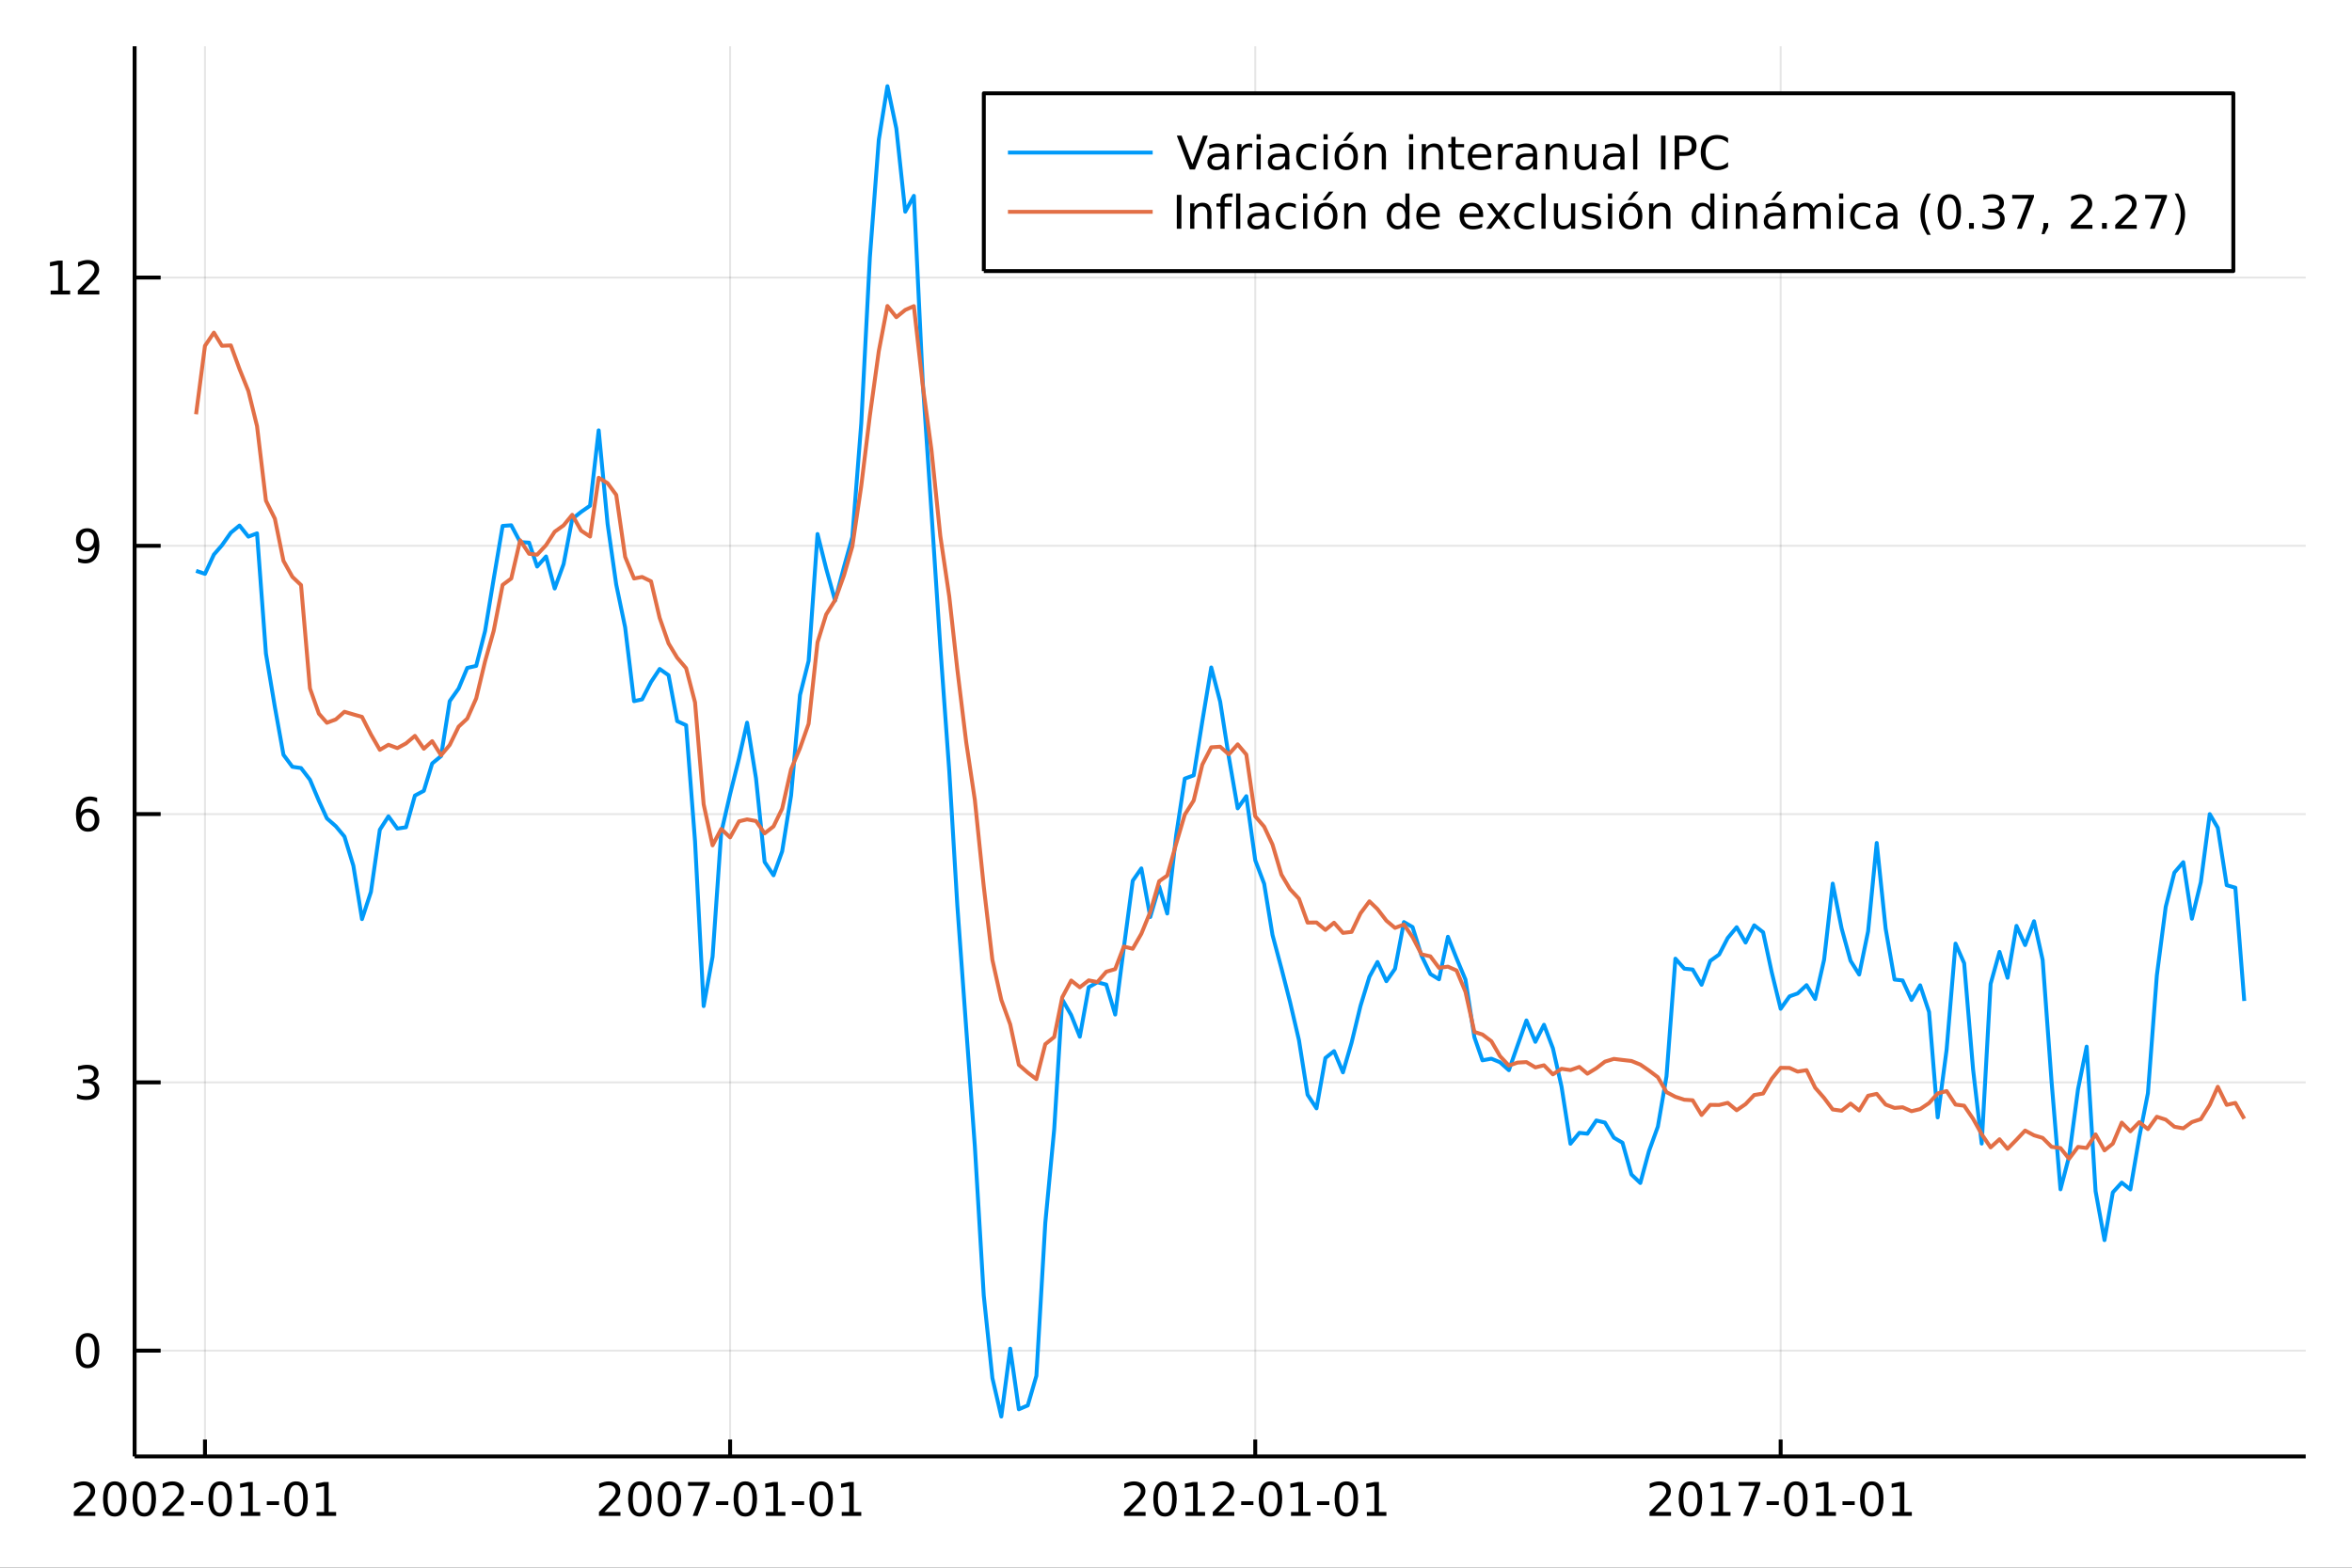 <?xml version="1.0" encoding="utf-8"?>
<svg xmlns="http://www.w3.org/2000/svg" xmlns:xlink="http://www.w3.org/1999/xlink" width="600" height="400" viewBox="0 0 2400 1600">
<rect x="0" y="0" width="2400" height="1600" fill="#333333" stroke="none"/>
<defs>
  <clipPath id="clip420">
    <rect x="0" y="0" width="2400" height="1600"/>
  </clipPath>
</defs>
<path clip-path="url(#clip420)" d="
M0 1600 L2400 1600 L2400 0 L0 0  Z
  " fill="#ffffff" fill-rule="evenodd" fill-opacity="1"/>
<defs>
  <clipPath id="clip421">
    <rect x="480" y="0" width="1681" height="1600"/>
  </clipPath>
</defs>
<path clip-path="url(#clip420)" d="
M137.362 1486.45 L2352.76 1486.45 L2352.76 47.244 L137.362 47.244  Z
  " fill="#ffffff" fill-rule="evenodd" fill-opacity="1"/>
<defs>
  <clipPath id="clip422">
    <rect x="137" y="47" width="2216" height="1440"/>
  </clipPath>
</defs>
<polyline clip-path="url(#clip422)" style="stroke:#000000; stroke-linecap:butt; stroke-linejoin:round; stroke-width:2; stroke-opacity:0.1; fill:none" points="
  209.159,1486.45 209.159,47.244 
  "/>
<polyline clip-path="url(#clip422)" style="stroke:#000000; stroke-linecap:butt; stroke-linejoin:round; stroke-width:2; stroke-opacity:0.1; fill:none" points="
  745.01,1486.45 745.01,47.244 
  "/>
<polyline clip-path="url(#clip422)" style="stroke:#000000; stroke-linecap:butt; stroke-linejoin:round; stroke-width:2; stroke-opacity:0.1; fill:none" points="
  1280.86,1486.45 1280.86,47.244 
  "/>
<polyline clip-path="url(#clip422)" style="stroke:#000000; stroke-linecap:butt; stroke-linejoin:round; stroke-width:2; stroke-opacity:0.1; fill:none" points="
  1817,1486.45 1817,47.244 
  "/>
<polyline clip-path="url(#clip420)" style="stroke:#000000; stroke-linecap:butt; stroke-linejoin:round; stroke-width:4; stroke-opacity:1; fill:none" points="
  137.362,1486.45 2352.76,1486.45 
  "/>
<polyline clip-path="url(#clip420)" style="stroke:#000000; stroke-linecap:butt; stroke-linejoin:round; stroke-width:4; stroke-opacity:1; fill:none" points="
  209.159,1486.45 209.159,1469.18 
  "/>
<polyline clip-path="url(#clip420)" style="stroke:#000000; stroke-linecap:butt; stroke-linejoin:round; stroke-width:4; stroke-opacity:1; fill:none" points="
  745.01,1486.45 745.01,1469.18 
  "/>
<polyline clip-path="url(#clip420)" style="stroke:#000000; stroke-linecap:butt; stroke-linejoin:round; stroke-width:4; stroke-opacity:1; fill:none" points="
  1280.86,1486.45 1280.86,1469.18 
  "/>
<polyline clip-path="url(#clip420)" style="stroke:#000000; stroke-linecap:butt; stroke-linejoin:round; stroke-width:4; stroke-opacity:1; fill:none" points="
  1817,1486.45 1817,1469.18 
  "/>
<path clip-path="url(#clip420)" d="M80.954 1543.18 L97.273 1543.18 L97.273 1547.12 L75.329 1547.12 L75.329 1543.18 Q77.991 1540.43 82.574 1535.8 Q87.181 1531.15 88.361 1529.81 Q90.607 1527.28 91.486 1525.55 Q92.389 1523.79 92.389 1522.1 Q92.389 1519.34 90.445 1517.61 Q88.523 1515.87 85.421 1515.87 Q83.222 1515.87 80.769 1516.63 Q78.338 1517.4 75.56 1518.95 L75.56 1514.23 Q78.384 1513.09 80.838 1512.51 Q83.292 1511.93 85.329 1511.93 Q90.699 1511.93 93.894 1514.62 Q97.088 1517.31 97.088 1521.8 Q97.088 1523.93 96.278 1525.85 Q95.491 1527.74 93.384 1530.34 Q92.806 1531.01 89.704 1534.23 Q86.602 1537.42 80.954 1543.18 Z" fill="#000000" fill-rule="evenodd" fill-opacity="1" /><path clip-path="url(#clip420)" d="M117.088 1515.64 Q113.477 1515.64 111.648 1519.2 Q109.843 1522.75 109.843 1529.87 Q109.843 1536.98 111.648 1540.55 Q113.477 1544.09 117.088 1544.09 Q120.722 1544.09 122.528 1540.55 Q124.356 1536.98 124.356 1529.87 Q124.356 1522.75 122.528 1519.2 Q120.722 1515.64 117.088 1515.64 M117.088 1511.93 Q122.898 1511.93 125.954 1516.54 Q129.032 1521.12 129.032 1529.87 Q129.032 1538.6 125.954 1543.21 Q122.898 1547.79 117.088 1547.79 Q111.278 1547.79 108.199 1543.21 Q105.144 1538.6 105.144 1529.87 Q105.144 1521.12 108.199 1516.54 Q111.278 1511.93 117.088 1511.93 Z" fill="#000000" fill-rule="evenodd" fill-opacity="1" /><path clip-path="url(#clip420)" d="M147.25 1515.64 Q143.639 1515.64 141.81 1519.2 Q140.004 1522.75 140.004 1529.87 Q140.004 1536.98 141.81 1540.55 Q143.639 1544.09 147.25 1544.09 Q150.884 1544.09 152.69 1540.55 Q154.518 1536.98 154.518 1529.87 Q154.518 1522.75 152.69 1519.2 Q150.884 1515.64 147.25 1515.64 M147.25 1511.93 Q153.06 1511.93 156.115 1516.54 Q159.194 1521.12 159.194 1529.87 Q159.194 1538.6 156.115 1543.21 Q153.06 1547.79 147.25 1547.79 Q141.44 1547.79 138.361 1543.21 Q135.305 1538.6 135.305 1529.87 Q135.305 1521.12 138.361 1516.54 Q141.44 1511.93 147.25 1511.93 Z" fill="#000000" fill-rule="evenodd" fill-opacity="1" /><path clip-path="url(#clip420)" d="M171.439 1543.18 L187.759 1543.18 L187.759 1547.12 L165.815 1547.12 L165.815 1543.18 Q168.477 1540.43 173.06 1535.8 Q177.666 1531.15 178.847 1529.81 Q181.092 1527.28 181.972 1525.55 Q182.875 1523.79 182.875 1522.1 Q182.875 1519.34 180.93 1517.61 Q179.009 1515.87 175.907 1515.87 Q173.708 1515.87 171.254 1516.63 Q168.824 1517.4 166.046 1518.95 L166.046 1514.23 Q168.87 1513.09 171.324 1512.51 Q173.777 1511.93 175.814 1511.93 Q181.185 1511.93 184.379 1514.62 Q187.574 1517.31 187.574 1521.8 Q187.574 1523.93 186.763 1525.85 Q185.976 1527.74 183.87 1530.34 Q183.291 1531.01 180.189 1534.23 Q177.088 1537.42 171.439 1543.18 Z" fill="#000000" fill-rule="evenodd" fill-opacity="1" /><path clip-path="url(#clip420)" d="M194.819 1532.24 L207.296 1532.24 L207.296 1536.03 L194.819 1536.03 L194.819 1532.24 Z" fill="#000000" fill-rule="evenodd" fill-opacity="1" /><path clip-path="url(#clip420)" d="M224.68 1515.64 Q221.069 1515.64 219.24 1519.2 Q217.435 1522.75 217.435 1529.87 Q217.435 1536.98 219.24 1540.55 Q221.069 1544.09 224.68 1544.09 Q228.314 1544.09 230.12 1540.55 Q231.948 1536.98 231.948 1529.87 Q231.948 1522.75 230.12 1519.2 Q228.314 1515.64 224.68 1515.64 M224.68 1511.93 Q230.49 1511.93 233.546 1516.54 Q236.624 1521.12 236.624 1529.87 Q236.624 1538.6 233.546 1543.21 Q230.49 1547.79 224.68 1547.79 Q218.87 1547.79 215.791 1543.21 Q212.736 1538.6 212.736 1529.87 Q212.736 1521.12 215.791 1516.54 Q218.87 1511.93 224.68 1511.93 Z" fill="#000000" fill-rule="evenodd" fill-opacity="1" /><path clip-path="url(#clip420)" d="M245.652 1543.18 L253.291 1543.18 L253.291 1516.82 L244.981 1518.49 L244.981 1514.23 L253.245 1512.56 L257.92 1512.56 L257.92 1543.18 L265.559 1543.18 L265.559 1547.12 L245.652 1547.12 L245.652 1543.18 Z" fill="#000000" fill-rule="evenodd" fill-opacity="1" /><path clip-path="url(#clip420)" d="M272.249 1532.24 L284.726 1532.24 L284.726 1536.03 L272.249 1536.03 L272.249 1532.24 Z" fill="#000000" fill-rule="evenodd" fill-opacity="1" /><path clip-path="url(#clip420)" d="M302.11 1515.64 Q298.499 1515.64 296.67 1519.2 Q294.865 1522.75 294.865 1529.87 Q294.865 1536.98 296.67 1540.55 Q298.499 1544.09 302.11 1544.09 Q305.744 1544.09 307.55 1540.55 Q309.379 1536.98 309.379 1529.87 Q309.379 1522.75 307.55 1519.2 Q305.744 1515.64 302.11 1515.64 M302.11 1511.93 Q307.92 1511.93 310.976 1516.54 Q314.054 1521.12 314.054 1529.87 Q314.054 1538.6 310.976 1543.21 Q307.92 1547.79 302.11 1547.79 Q296.3 1547.79 293.221 1543.21 Q290.166 1538.6 290.166 1529.87 Q290.166 1521.12 293.221 1516.54 Q296.3 1511.93 302.11 1511.93 Z" fill="#000000" fill-rule="evenodd" fill-opacity="1" /><path clip-path="url(#clip420)" d="M323.082 1543.18 L330.721 1543.18 L330.721 1516.82 L322.411 1518.49 L322.411 1514.23 L330.675 1512.56 L335.351 1512.56 L335.351 1543.18 L342.989 1543.18 L342.989 1547.12 L323.082 1547.12 L323.082 1543.18 Z" fill="#000000" fill-rule="evenodd" fill-opacity="1" /><path clip-path="url(#clip420)" d="M616.805 1543.18 L633.124 1543.18 L633.124 1547.12 L611.18 1547.12 L611.18 1543.18 Q613.842 1540.43 618.425 1535.8 Q623.031 1531.15 624.212 1529.81 Q626.457 1527.28 627.337 1525.55 Q628.24 1523.79 628.24 1522.1 Q628.24 1519.34 626.295 1517.61 Q624.374 1515.87 621.272 1515.87 Q619.073 1515.87 616.619 1516.63 Q614.189 1517.4 611.411 1518.95 L611.411 1514.23 Q614.235 1513.09 616.689 1512.51 Q619.143 1511.93 621.18 1511.93 Q626.55 1511.93 629.744 1514.62 Q632.939 1517.31 632.939 1521.8 Q632.939 1523.93 632.129 1525.85 Q631.342 1527.74 629.235 1530.34 Q628.656 1531.01 625.555 1534.23 Q622.453 1537.42 616.805 1543.18 Z" fill="#000000" fill-rule="evenodd" fill-opacity="1" /><path clip-path="url(#clip420)" d="M652.939 1515.64 Q649.328 1515.64 647.499 1519.2 Q645.693 1522.75 645.693 1529.87 Q645.693 1536.98 647.499 1540.55 Q649.328 1544.09 652.939 1544.09 Q656.573 1544.09 658.378 1540.55 Q660.207 1536.98 660.207 1529.87 Q660.207 1522.75 658.378 1519.2 Q656.573 1515.64 652.939 1515.64 M652.939 1511.93 Q658.749 1511.93 661.804 1516.54 Q664.883 1521.12 664.883 1529.87 Q664.883 1538.6 661.804 1543.21 Q658.749 1547.79 652.939 1547.79 Q647.129 1547.79 644.05 1543.21 Q640.994 1538.6 640.994 1529.87 Q640.994 1521.12 644.05 1516.54 Q647.129 1511.93 652.939 1511.93 Z" fill="#000000" fill-rule="evenodd" fill-opacity="1" /><path clip-path="url(#clip420)" d="M683.101 1515.64 Q679.489 1515.64 677.661 1519.2 Q675.855 1522.75 675.855 1529.87 Q675.855 1536.98 677.661 1540.55 Q679.489 1544.09 683.101 1544.09 Q686.735 1544.09 688.54 1540.55 Q690.369 1536.98 690.369 1529.87 Q690.369 1522.75 688.54 1519.2 Q686.735 1515.64 683.101 1515.64 M683.101 1511.93 Q688.911 1511.93 691.966 1516.54 Q695.045 1521.12 695.045 1529.87 Q695.045 1538.6 691.966 1543.21 Q688.911 1547.79 683.101 1547.79 Q677.29 1547.79 674.212 1543.21 Q671.156 1538.6 671.156 1529.87 Q671.156 1521.12 674.212 1516.54 Q677.29 1511.93 683.101 1511.93 Z" fill="#000000" fill-rule="evenodd" fill-opacity="1" /><path clip-path="url(#clip420)" d="M702.082 1512.56 L724.304 1512.56 L724.304 1514.55 L711.758 1547.12 L706.874 1547.12 L718.679 1516.5 L702.082 1516.5 L702.082 1512.56 Z" fill="#000000" fill-rule="evenodd" fill-opacity="1" /><path clip-path="url(#clip420)" d="M730.67 1532.24 L743.147 1532.24 L743.147 1536.03 L730.67 1536.03 L730.67 1532.24 Z" fill="#000000" fill-rule="evenodd" fill-opacity="1" /><path clip-path="url(#clip420)" d="M760.531 1515.64 Q756.92 1515.64 755.091 1519.2 Q753.285 1522.75 753.285 1529.87 Q753.285 1536.98 755.091 1540.55 Q756.92 1544.09 760.531 1544.09 Q764.165 1544.09 765.97 1540.55 Q767.799 1536.98 767.799 1529.87 Q767.799 1522.75 765.97 1519.2 Q764.165 1515.64 760.531 1515.64 M760.531 1511.93 Q766.341 1511.93 769.396 1516.54 Q772.475 1521.12 772.475 1529.87 Q772.475 1538.6 769.396 1543.21 Q766.341 1547.79 760.531 1547.79 Q754.721 1547.79 751.642 1543.21 Q748.586 1538.6 748.586 1529.87 Q748.586 1521.12 751.642 1516.54 Q754.721 1511.93 760.531 1511.93 Z" fill="#000000" fill-rule="evenodd" fill-opacity="1" /><path clip-path="url(#clip420)" d="M781.503 1543.18 L789.142 1543.18 L789.142 1516.82 L780.832 1518.49 L780.832 1514.23 L789.095 1512.56 L793.771 1512.56 L793.771 1543.18 L801.41 1543.18 L801.41 1547.12 L781.503 1547.12 L781.503 1543.18 Z" fill="#000000" fill-rule="evenodd" fill-opacity="1" /><path clip-path="url(#clip420)" d="M808.1 1532.24 L820.577 1532.24 L820.577 1536.03 L808.1 1536.03 L808.1 1532.24 Z" fill="#000000" fill-rule="evenodd" fill-opacity="1" /><path clip-path="url(#clip420)" d="M837.961 1515.64 Q834.35 1515.64 832.521 1519.2 Q830.716 1522.75 830.716 1529.87 Q830.716 1536.98 832.521 1540.55 Q834.35 1544.09 837.961 1544.09 Q841.595 1544.09 843.401 1540.55 Q845.229 1536.98 845.229 1529.87 Q845.229 1522.75 843.401 1519.2 Q841.595 1515.64 837.961 1515.64 M837.961 1511.93 Q843.771 1511.93 846.827 1516.54 Q849.905 1521.12 849.905 1529.87 Q849.905 1538.6 846.827 1543.21 Q843.771 1547.79 837.961 1547.79 Q832.151 1547.79 829.072 1543.21 Q826.016 1538.6 826.016 1529.87 Q826.016 1521.12 829.072 1516.54 Q832.151 1511.93 837.961 1511.93 Z" fill="#000000" fill-rule="evenodd" fill-opacity="1" /><path clip-path="url(#clip420)" d="M858.933 1543.18 L866.572 1543.18 L866.572 1516.82 L858.262 1518.49 L858.262 1514.23 L866.525 1512.56 L871.201 1512.56 L871.201 1543.18 L878.84 1543.18 L878.84 1547.12 L858.933 1547.12 L858.933 1543.18 Z" fill="#000000" fill-rule="evenodd" fill-opacity="1" /><path clip-path="url(#clip420)" d="M1152.66 1543.18 L1168.97 1543.18 L1168.97 1547.12 L1147.03 1547.12 L1147.03 1543.18 Q1149.69 1540.43 1154.28 1535.8 Q1158.88 1531.15 1160.06 1529.81 Q1162.31 1527.28 1163.19 1525.55 Q1164.09 1523.79 1164.09 1522.1 Q1164.09 1519.34 1162.15 1517.61 Q1160.22 1515.87 1157.12 1515.87 Q1154.92 1515.87 1152.47 1516.63 Q1150.04 1517.4 1147.26 1518.95 L1147.26 1514.23 Q1150.09 1513.09 1152.54 1512.51 Q1154.99 1511.93 1157.03 1511.93 Q1162.4 1511.93 1165.6 1514.62 Q1168.79 1517.31 1168.79 1521.8 Q1168.79 1523.93 1167.98 1525.85 Q1167.19 1527.74 1165.09 1530.34 Q1164.51 1531.01 1161.41 1534.23 Q1158.3 1537.42 1152.66 1543.18 Z" fill="#000000" fill-rule="evenodd" fill-opacity="1" /><path clip-path="url(#clip420)" d="M1188.79 1515.64 Q1185.18 1515.64 1183.35 1519.2 Q1181.54 1522.75 1181.54 1529.87 Q1181.54 1536.98 1183.35 1540.55 Q1185.18 1544.09 1188.79 1544.09 Q1192.42 1544.09 1194.23 1540.55 Q1196.06 1536.98 1196.06 1529.87 Q1196.06 1522.75 1194.23 1519.2 Q1192.42 1515.64 1188.79 1515.64 M1188.79 1511.93 Q1194.6 1511.93 1197.66 1516.54 Q1200.73 1521.12 1200.73 1529.87 Q1200.73 1538.6 1197.66 1543.21 Q1194.6 1547.79 1188.79 1547.79 Q1182.98 1547.79 1179.9 1543.21 Q1176.85 1538.6 1176.85 1529.87 Q1176.85 1521.12 1179.9 1516.54 Q1182.98 1511.93 1188.79 1511.93 Z" fill="#000000" fill-rule="evenodd" fill-opacity="1" /><path clip-path="url(#clip420)" d="M1209.76 1543.18 L1217.4 1543.18 L1217.4 1516.82 L1209.09 1518.49 L1209.09 1514.23 L1217.35 1512.56 L1222.03 1512.56 L1222.03 1543.18 L1229.67 1543.18 L1229.67 1547.12 L1209.76 1547.12 L1209.76 1543.18 Z" fill="#000000" fill-rule="evenodd" fill-opacity="1" /><path clip-path="url(#clip420)" d="M1243.14 1543.18 L1259.46 1543.18 L1259.46 1547.12 L1237.52 1547.12 L1237.52 1543.18 Q1240.18 1540.43 1244.76 1535.8 Q1249.37 1531.15 1250.55 1529.81 Q1252.79 1527.28 1253.67 1525.55 Q1254.58 1523.79 1254.58 1522.1 Q1254.58 1519.34 1252.63 1517.61 Q1250.71 1515.87 1247.61 1515.87 Q1245.41 1515.87 1242.96 1516.63 Q1240.53 1517.4 1237.75 1518.95 L1237.75 1514.23 Q1240.57 1513.09 1243.03 1512.51 Q1245.48 1511.93 1247.52 1511.93 Q1252.89 1511.93 1256.08 1514.62 Q1259.28 1517.31 1259.28 1521.8 Q1259.28 1523.93 1258.46 1525.85 Q1257.68 1527.74 1255.57 1530.34 Q1254.99 1531.01 1251.89 1534.23 Q1248.79 1537.42 1243.14 1543.18 Z" fill="#000000" fill-rule="evenodd" fill-opacity="1" /><path clip-path="url(#clip420)" d="M1266.52 1532.24 L1279 1532.24 L1279 1536.03 L1266.52 1536.03 L1266.52 1532.24 Z" fill="#000000" fill-rule="evenodd" fill-opacity="1" /><path clip-path="url(#clip420)" d="M1296.38 1515.64 Q1292.77 1515.64 1290.94 1519.2 Q1289.14 1522.75 1289.14 1529.87 Q1289.14 1536.98 1290.94 1540.55 Q1292.77 1544.09 1296.38 1544.09 Q1300.02 1544.09 1301.82 1540.55 Q1303.65 1536.98 1303.65 1529.87 Q1303.65 1522.75 1301.82 1519.2 Q1300.02 1515.64 1296.38 1515.64 M1296.38 1511.93 Q1302.19 1511.93 1305.25 1516.54 Q1308.33 1521.12 1308.33 1529.87 Q1308.33 1538.6 1305.25 1543.21 Q1302.19 1547.79 1296.38 1547.79 Q1290.57 1547.79 1287.49 1543.21 Q1284.44 1538.6 1284.44 1529.87 Q1284.44 1521.12 1287.49 1516.54 Q1290.57 1511.93 1296.38 1511.93 Z" fill="#000000" fill-rule="evenodd" fill-opacity="1" /><path clip-path="url(#clip420)" d="M1317.35 1543.18 L1324.99 1543.18 L1324.99 1516.82 L1316.68 1518.49 L1316.68 1514.23 L1324.95 1512.56 L1329.62 1512.56 L1329.62 1543.18 L1337.26 1543.18 L1337.26 1547.12 L1317.35 1547.12 L1317.35 1543.18 Z" fill="#000000" fill-rule="evenodd" fill-opacity="1" /><path clip-path="url(#clip420)" d="M1343.95 1532.24 L1356.43 1532.24 L1356.43 1536.03 L1343.95 1536.03 L1343.95 1532.24 Z" fill="#000000" fill-rule="evenodd" fill-opacity="1" /><path clip-path="url(#clip420)" d="M1373.81 1515.64 Q1370.2 1515.64 1368.37 1519.2 Q1366.57 1522.75 1366.57 1529.87 Q1366.57 1536.98 1368.37 1540.55 Q1370.2 1544.09 1373.81 1544.09 Q1377.45 1544.09 1379.25 1540.55 Q1381.08 1536.98 1381.08 1529.87 Q1381.08 1522.75 1379.25 1519.2 Q1377.45 1515.64 1373.81 1515.64 M1373.81 1511.93 Q1379.62 1511.93 1382.68 1516.54 Q1385.76 1521.12 1385.76 1529.87 Q1385.76 1538.6 1382.68 1543.21 Q1379.62 1547.79 1373.81 1547.79 Q1368 1547.79 1364.92 1543.21 Q1361.87 1538.6 1361.87 1529.87 Q1361.87 1521.12 1364.92 1516.54 Q1368 1511.93 1373.81 1511.93 Z" fill="#000000" fill-rule="evenodd" fill-opacity="1" /><path clip-path="url(#clip420)" d="M1394.78 1543.18 L1402.42 1543.18 L1402.42 1516.82 L1394.11 1518.49 L1394.11 1514.23 L1402.38 1512.56 L1407.05 1512.56 L1407.05 1543.18 L1414.69 1543.18 L1414.69 1547.12 L1394.78 1547.12 L1394.78 1543.18 Z" fill="#000000" fill-rule="evenodd" fill-opacity="1" /><path clip-path="url(#clip420)" d="M1688.8 1543.18 L1705.12 1543.18 L1705.12 1547.12 L1683.17 1547.12 L1683.17 1543.18 Q1685.84 1540.43 1690.42 1535.8 Q1695.03 1531.15 1696.21 1529.81 Q1698.45 1527.28 1699.33 1525.55 Q1700.23 1523.79 1700.23 1522.1 Q1700.23 1519.34 1698.29 1517.61 Q1696.37 1515.87 1693.27 1515.87 Q1691.07 1515.87 1688.61 1516.63 Q1686.18 1517.4 1683.41 1518.95 L1683.41 1514.23 Q1686.23 1513.09 1688.68 1512.51 Q1691.14 1511.93 1693.17 1511.93 Q1698.54 1511.93 1701.74 1514.62 Q1704.93 1517.31 1704.93 1521.8 Q1704.93 1523.93 1704.12 1525.85 Q1703.34 1527.74 1701.23 1530.34 Q1700.65 1531.01 1697.55 1534.23 Q1694.45 1537.42 1688.8 1543.18 Z" fill="#000000" fill-rule="evenodd" fill-opacity="1" /><path clip-path="url(#clip420)" d="M1724.93 1515.64 Q1721.32 1515.64 1719.49 1519.2 Q1717.69 1522.75 1717.69 1529.87 Q1717.69 1536.98 1719.49 1540.55 Q1721.32 1544.09 1724.93 1544.09 Q1728.57 1544.09 1730.37 1540.55 Q1732.2 1536.98 1732.2 1529.87 Q1732.2 1522.75 1730.37 1519.2 Q1728.57 1515.64 1724.93 1515.64 M1724.93 1511.93 Q1730.74 1511.93 1733.8 1516.54 Q1736.88 1521.12 1736.88 1529.87 Q1736.88 1538.6 1733.8 1543.21 Q1730.74 1547.79 1724.93 1547.79 Q1719.12 1547.79 1716.04 1543.21 Q1712.99 1538.6 1712.99 1529.87 Q1712.99 1521.12 1716.04 1516.54 Q1719.12 1511.93 1724.93 1511.93 Z" fill="#000000" fill-rule="evenodd" fill-opacity="1" /><path clip-path="url(#clip420)" d="M1745.91 1543.18 L1753.54 1543.18 L1753.54 1516.82 L1745.23 1518.49 L1745.23 1514.23 L1753.5 1512.56 L1758.17 1512.56 L1758.17 1543.18 L1765.81 1543.18 L1765.81 1547.12 L1745.91 1547.12 L1745.91 1543.18 Z" fill="#000000" fill-rule="evenodd" fill-opacity="1" /><path clip-path="url(#clip420)" d="M1774.08 1512.56 L1796.3 1512.56 L1796.3 1514.55 L1783.75 1547.12 L1778.87 1547.12 L1790.67 1516.5 L1774.08 1516.5 L1774.08 1512.56 Z" fill="#000000" fill-rule="evenodd" fill-opacity="1" /><path clip-path="url(#clip420)" d="M1802.66 1532.24 L1815.14 1532.24 L1815.14 1536.03 L1802.66 1536.03 L1802.66 1532.24 Z" fill="#000000" fill-rule="evenodd" fill-opacity="1" /><path clip-path="url(#clip420)" d="M1832.53 1515.64 Q1828.91 1515.64 1827.09 1519.2 Q1825.28 1522.75 1825.28 1529.87 Q1825.28 1536.98 1827.09 1540.55 Q1828.91 1544.09 1832.53 1544.09 Q1836.16 1544.09 1837.97 1540.55 Q1839.79 1536.98 1839.79 1529.87 Q1839.79 1522.75 1837.97 1519.2 Q1836.16 1515.64 1832.53 1515.64 M1832.53 1511.93 Q1838.34 1511.93 1841.39 1516.54 Q1844.47 1521.12 1844.47 1529.87 Q1844.47 1538.6 1841.39 1543.21 Q1838.34 1547.79 1832.53 1547.79 Q1826.72 1547.79 1823.64 1543.21 Q1820.58 1538.6 1820.58 1529.87 Q1820.58 1521.12 1823.64 1516.54 Q1826.72 1511.93 1832.53 1511.93 Z" fill="#000000" fill-rule="evenodd" fill-opacity="1" /><path clip-path="url(#clip420)" d="M1853.5 1543.18 L1861.14 1543.18 L1861.14 1516.82 L1852.83 1518.49 L1852.83 1514.23 L1861.09 1512.56 L1865.77 1512.56 L1865.77 1543.18 L1873.41 1543.18 L1873.41 1547.12 L1853.5 1547.12 L1853.5 1543.18 Z" fill="#000000" fill-rule="evenodd" fill-opacity="1" /><path clip-path="url(#clip420)" d="M1880.09 1532.24 L1892.57 1532.24 L1892.57 1536.03 L1880.09 1536.03 L1880.09 1532.24 Z" fill="#000000" fill-rule="evenodd" fill-opacity="1" /><path clip-path="url(#clip420)" d="M1909.96 1515.64 Q1906.34 1515.64 1904.52 1519.2 Q1902.71 1522.75 1902.71 1529.87 Q1902.71 1536.98 1904.52 1540.55 Q1906.34 1544.09 1909.96 1544.09 Q1913.59 1544.09 1915.4 1540.55 Q1917.22 1536.98 1917.22 1529.87 Q1917.22 1522.75 1915.4 1519.2 Q1913.59 1515.64 1909.96 1515.64 M1909.96 1511.93 Q1915.77 1511.93 1918.82 1516.54 Q1921.9 1521.12 1921.9 1529.87 Q1921.9 1538.6 1918.82 1543.21 Q1915.77 1547.79 1909.96 1547.79 Q1904.15 1547.79 1901.07 1543.21 Q1898.01 1538.6 1898.01 1529.87 Q1898.01 1521.12 1901.07 1516.54 Q1904.15 1511.93 1909.96 1511.93 Z" fill="#000000" fill-rule="evenodd" fill-opacity="1" /><path clip-path="url(#clip420)" d="M1930.93 1543.18 L1938.57 1543.18 L1938.57 1516.82 L1930.26 1518.49 L1930.26 1514.23 L1938.52 1512.56 L1943.2 1512.56 L1943.2 1543.18 L1950.84 1543.18 L1950.84 1547.12 L1930.93 1547.12 L1930.93 1543.18 Z" fill="#000000" fill-rule="evenodd" fill-opacity="1" /><polyline clip-path="url(#clip422)" style="stroke:#000000; stroke-linecap:butt; stroke-linejoin:round; stroke-width:2; stroke-opacity:0.1; fill:none" points="
  137.362,1378.46 2352.76,1378.46 
  "/>
<polyline clip-path="url(#clip422)" style="stroke:#000000; stroke-linecap:butt; stroke-linejoin:round; stroke-width:2; stroke-opacity:0.1; fill:none" points="
  137.362,1104.66 2352.76,1104.66 
  "/>
<polyline clip-path="url(#clip422)" style="stroke:#000000; stroke-linecap:butt; stroke-linejoin:round; stroke-width:2; stroke-opacity:0.1; fill:none" points="
  137.362,830.86 2352.76,830.86 
  "/>
<polyline clip-path="url(#clip422)" style="stroke:#000000; stroke-linecap:butt; stroke-linejoin:round; stroke-width:2; stroke-opacity:0.1; fill:none" points="
  137.362,557.058 2352.76,557.058 
  "/>
<polyline clip-path="url(#clip422)" style="stroke:#000000; stroke-linecap:butt; stroke-linejoin:round; stroke-width:2; stroke-opacity:0.1; fill:none" points="
  137.362,283.256 2352.76,283.256 
  "/>
<polyline clip-path="url(#clip420)" style="stroke:#000000; stroke-linecap:butt; stroke-linejoin:round; stroke-width:4; stroke-opacity:1; fill:none" points="
  137.362,1486.45 137.362,47.244 
  "/>
<polyline clip-path="url(#clip420)" style="stroke:#000000; stroke-linecap:butt; stroke-linejoin:round; stroke-width:4; stroke-opacity:1; fill:none" points="
  137.362,1378.46 163.947,1378.46 
  "/>
<polyline clip-path="url(#clip420)" style="stroke:#000000; stroke-linecap:butt; stroke-linejoin:round; stroke-width:4; stroke-opacity:1; fill:none" points="
  137.362,1104.66 163.947,1104.66 
  "/>
<polyline clip-path="url(#clip420)" style="stroke:#000000; stroke-linecap:butt; stroke-linejoin:round; stroke-width:4; stroke-opacity:1; fill:none" points="
  137.362,830.86 163.947,830.86 
  "/>
<polyline clip-path="url(#clip420)" style="stroke:#000000; stroke-linecap:butt; stroke-linejoin:round; stroke-width:4; stroke-opacity:1; fill:none" points="
  137.362,557.058 163.947,557.058 
  "/>
<polyline clip-path="url(#clip420)" style="stroke:#000000; stroke-linecap:butt; stroke-linejoin:round; stroke-width:4; stroke-opacity:1; fill:none" points="
  137.362,283.256 163.947,283.256 
  "/>
<path clip-path="url(#clip420)" d="M89.418 1364.26 Q85.807 1364.26 83.978 1367.83 Q82.172 1371.37 82.172 1378.5 Q82.172 1385.6 83.978 1389.17 Q85.807 1392.71 89.418 1392.71 Q93.052 1392.71 94.858 1389.17 Q96.686 1385.6 96.686 1378.5 Q96.686 1371.37 94.858 1367.83 Q93.052 1364.26 89.418 1364.26 M89.418 1360.56 Q95.228 1360.56 98.284 1365.16 Q101.362 1369.75 101.362 1378.5 Q101.362 1387.22 98.284 1391.83 Q95.228 1396.41 89.418 1396.41 Q83.608 1396.41 80.529 1391.83 Q77.474 1387.22 77.474 1378.5 Q77.474 1369.75 80.529 1365.16 Q83.608 1360.56 89.418 1360.56 Z" fill="#000000" fill-rule="evenodd" fill-opacity="1" /><path clip-path="url(#clip420)" d="M94.233 1103.31 Q97.589 1104.02 99.464 1106.29 Q101.362 1108.56 101.362 1111.89 Q101.362 1117.01 97.844 1119.81 Q94.325 1122.61 87.844 1122.61 Q85.668 1122.61 83.353 1122.17 Q81.061 1121.76 78.608 1120.9 L78.608 1116.39 Q80.552 1117.52 82.867 1118.1 Q85.182 1118.68 87.705 1118.68 Q92.103 1118.68 94.395 1116.94 Q96.71 1115.21 96.71 1111.89 Q96.71 1108.84 94.557 1107.13 Q92.427 1105.39 88.608 1105.39 L84.58 1105.39 L84.58 1101.55 L88.793 1101.55 Q92.242 1101.55 94.071 1100.18 Q95.899 1098.79 95.899 1096.2 Q95.899 1093.54 94.001 1092.13 Q92.126 1090.69 88.608 1090.69 Q86.686 1090.69 84.487 1091.11 Q82.288 1091.52 79.649 1092.4 L79.649 1088.24 Q82.311 1087.5 84.626 1087.13 Q86.964 1086.76 89.024 1086.76 Q94.348 1086.76 97.45 1089.19 Q100.552 1091.59 100.552 1095.71 Q100.552 1098.58 98.909 1100.58 Q97.265 1102.54 94.233 1103.31 Z" fill="#000000" fill-rule="evenodd" fill-opacity="1" /><path clip-path="url(#clip420)" d="M89.835 828.996 Q86.686 828.996 84.835 831.149 Q83.006 833.302 83.006 837.052 Q83.006 840.778 84.835 842.954 Q86.686 845.107 89.835 845.107 Q92.983 845.107 94.811 842.954 Q96.663 840.778 96.663 837.052 Q96.663 833.302 94.811 831.149 Q92.983 828.996 89.835 828.996 M99.117 814.343 L99.117 818.603 Q97.358 817.769 95.552 817.329 Q93.77 816.89 92.01 816.89 Q87.381 816.89 84.927 820.015 Q82.497 823.14 82.149 829.459 Q83.515 827.445 85.575 826.38 Q87.635 825.292 90.112 825.292 Q95.321 825.292 98.33 828.464 Q101.362 831.612 101.362 837.052 Q101.362 842.376 98.214 845.593 Q95.066 848.811 89.835 848.811 Q83.839 848.811 80.668 844.227 Q77.497 839.621 77.497 830.894 Q77.497 822.7 81.385 817.839 Q85.274 812.955 91.825 812.955 Q93.585 812.955 95.367 813.302 Q97.172 813.649 99.117 814.343 Z" fill="#000000" fill-rule="evenodd" fill-opacity="1" /><path clip-path="url(#clip420)" d="M79.742 573.62 L79.742 569.361 Q81.501 570.194 83.307 570.634 Q85.112 571.074 86.848 571.074 Q91.478 571.074 93.909 567.972 Q96.362 564.847 96.71 558.505 Q95.367 560.495 93.307 561.56 Q91.246 562.625 88.747 562.625 Q83.561 562.625 80.529 559.5 Q77.52 556.352 77.52 550.912 Q77.52 545.588 80.668 542.371 Q83.816 539.153 89.047 539.153 Q95.043 539.153 98.191 543.759 Q101.362 548.343 101.362 557.093 Q101.362 565.264 97.473 570.148 Q93.608 575.009 87.057 575.009 Q85.297 575.009 83.492 574.662 Q81.686 574.315 79.742 573.62 M89.047 558.968 Q92.196 558.968 94.024 556.815 Q95.876 554.662 95.876 550.912 Q95.876 547.185 94.024 545.033 Q92.196 542.857 89.047 542.857 Q85.899 542.857 84.047 545.033 Q82.219 547.185 82.219 550.912 Q82.219 554.662 84.047 556.815 Q85.899 558.968 89.047 558.968 Z" fill="#000000" fill-rule="evenodd" fill-opacity="1" /><path clip-path="url(#clip420)" d="M51.663 296.601 L59.302 296.601 L59.302 270.236 L50.992 271.902 L50.992 267.643 L59.256 265.976 L63.932 265.976 L63.932 296.601 L71.571 296.601 L71.571 300.536 L51.663 300.536 L51.663 296.601 Z" fill="#000000" fill-rule="evenodd" fill-opacity="1" /><path clip-path="url(#clip420)" d="M85.043 296.601 L101.362 296.601 L101.362 300.536 L79.418 300.536 L79.418 296.601 Q82.08 293.847 86.663 289.217 Q91.27 284.564 92.45 283.222 Q94.696 280.698 95.575 278.962 Q96.478 277.203 96.478 275.513 Q96.478 272.759 94.534 271.023 Q92.612 269.287 89.51 269.287 Q87.311 269.287 84.858 270.05 Q82.427 270.814 79.649 272.365 L79.649 267.643 Q82.473 266.509 84.927 265.93 Q87.381 265.351 89.418 265.351 Q94.788 265.351 97.983 268.037 Q101.177 270.722 101.177 275.212 Q101.177 277.342 100.367 279.263 Q99.58 281.161 97.473 283.754 Q96.895 284.425 93.793 287.643 Q90.691 290.837 85.043 296.601 Z" fill="#000000" fill-rule="evenodd" fill-opacity="1" /><polyline clip-path="url(#clip422)" style="stroke:#009af9; stroke-linecap:butt; stroke-linejoin:round; stroke-width:4; stroke-opacity:1; fill:none" points="
  200.062,582.64 209.159,585.667 218.256,565.987 226.473,556.543 235.57,543.629 244.374,536.383 253.471,547.705 262.275,544.348 271.372,667.039 280.469,721.581 
  289.273,770.374 298.37,782.592 307.174,783.876 316.271,795.748 325.368,817.251 333.585,835.271 342.682,843.273 351.485,853.794 360.583,883.622 369.386,938.047 
  378.483,910.327 387.58,846.852 396.384,833.155 405.481,845.666 414.285,844.308 423.382,811.988 432.479,807.129 440.989,779.187 450.087,771.655 458.89,715.593 
  467.987,702.713 476.791,681.669 485.888,679.632 494.985,644.001 503.789,590.656 512.886,536.764 521.69,536.101 530.787,553.265 539.884,553.839 548.101,578.231 
  557.198,567.934 566.002,600.627 575.099,575.691 583.903,529.663 593,522.432 602.097,516.145 610.901,439.208 619.998,534.711 628.801,596.597 637.898,640.28 
  646.996,715.62 655.212,713.798 664.31,696.024 673.113,682.765 682.21,689.159 691.014,736.033 700.111,740.17 709.208,858.491 718.012,1026.81 727.109,976.503 
  735.913,850.024 745.01,810.477 754.107,774.046 762.324,737.559 771.421,794.272 780.225,879.728 789.322,893.336 798.125,868.903 807.223,811.831 816.32,709.411 
  825.123,674.507 834.221,545.042 843.024,580.268 852.121,612.935 861.219,578.559 869.729,548.07 878.826,432.152 887.63,262.59 896.727,142.698 905.53,87.976 
  914.628,131.176 923.725,216.065 932.528,199.888 941.626,390.641 950.429,521.995 959.526,660.841 968.623,786.671 976.84,923.767 985.937,1049.6 994.741,1169.92 
  1003.84,1322.37 1012.64,1406.45 1021.74,1445.72 1030.84,1376.43 1039.64,1438.31 1048.74,1434.41 1057.54,1404.19 1066.64,1248.04 1075.73,1152.43 1083.95,1020.05 
  1093.05,1036.03 1101.85,1058.05 1110.95,1007.57 1119.75,1002.5 1128.85,1004.88 1137.95,1035.47 1146.75,967.294 1155.85,898.882 1164.65,886.296 1173.75,935.86 
  1182.85,904.82 1191.06,932.347 1200.16,852.437 1208.96,794.671 1218.06,791.334 1226.86,736.089 1235.96,681.199 1245.06,716.058 1253.86,772.435 1262.96,824.995 
  1271.76,812.604 1280.86,877.965 1289.96,901.995 1298.47,954.238 1307.57,988.267 1316.37,1022.69 1325.47,1061.62 1334.27,1117.3 1343.37,1131.2 1352.46,1079.81 
  1361.27,1072.8 1370.36,1094.47 1379.17,1064.17 1388.27,1026.6 1397.36,996.936 1405.58,981.806 1414.68,1001.43 1423.48,988.789 1432.58,941.074 1441.38,946.143 
  1450.48,975.248 1459.58,994.103 1468.38,999.482 1477.48,956.068 1486.28,978.139 1495.38,999.798 1504.47,1058.56 1512.69,1082.17 1521.79,1080.5 1530.59,1084.12 
  1539.69,1092.24 1548.49,1067.12 1557.59,1041.49 1566.69,1063.32 1575.49,1045.89 1584.59,1069.87 1593.39,1108.95 1602.49,1167.33 1611.59,1156.18 1619.8,1157.06 
  1628.9,1143.55 1637.7,1145.73 1646.8,1161.13 1655.6,1166.29 1664.7,1198.67 1673.8,1207.37 1682.6,1174.9 1691.7,1149.83 1700.5,1098.55 1709.6,978.422 
  1718.7,988.626 1727.21,989.504 1736.3,1005.07 1745.11,980.728 1754.21,974.206 1763.01,957.272 1772.11,946.318 1781.2,961.964 1790.01,944.372 1799.1,951.468 
  1807.91,992.411 1817,1029.56 1826.1,1016.85 1834.32,1013.92 1843.42,1005.45 1852.22,1019.57 1861.32,979.529 1870.12,901.837 1879.22,947.617 1888.31,980.542 
  1897.12,994.618 1906.22,950.504 1915.02,860.325 1924.12,947.745 1933.21,999.753 1941.43,1000.64 1950.53,1020.59 1959.33,1005.61 1968.43,1032.85 1977.23,1140.43 
  1986.33,1071.37 1995.43,963.068 2004.23,983.067 2013.33,1091.33 2022.13,1167.15 2031.23,1004.17 2040.32,971.522 2048.54,997.944 2057.64,944.973 2066.44,964.557 
  2075.54,940.226 2084.34,979.709 2093.44,1104.04 2102.54,1213.8 2111.34,1180.27 2120.44,1111.62 2129.24,1068.22 2138.34,1215.7 2147.44,1265.68 2155.95,1216.95 
  2165.04,1207 2173.85,1213.94 2182.94,1160.5 2191.75,1115.74 2200.85,995.672 2209.94,925.448 2218.75,890.6 2227.84,879.945 2236.65,937.649 2245.74,900.336 
  2254.84,830.879 2263.06,844.895 2272.16,903.467 2280.96,905.996 2290.06,1021.61 
  "/>
<polyline clip-path="url(#clip422)" style="stroke:#e26f46; stroke-linecap:butt; stroke-linejoin:round; stroke-width:4; stroke-opacity:1; fill:none" points="
  200.062,422.781 209.159,352.982 218.256,339.497 226.473,352.925 235.57,352.536 244.374,376.594 253.471,399.161 262.275,434.917 271.372,510.973 280.469,529.364 
  289.273,572.425 298.37,588.739 307.174,597.103 316.271,702.55 325.368,728.363 333.585,737.662 342.682,734.217 351.485,726.435 360.583,729.143 369.386,731.633 
  378.483,749.528 387.58,765.289 396.384,760.129 405.481,763.525 414.285,758.728 423.382,751.04 432.479,764.171 440.989,756.437 450.087,770.851 458.89,760.302 
  467.987,741.618 476.791,733.401 485.888,712.839 494.985,674.929 503.789,643.763 512.886,596.984 521.69,590.428 530.787,551.453 539.884,565.19 548.101,566.127 
  557.198,556.369 566.002,542.699 575.099,536.18 583.903,525.434 593,541.585 602.097,547.632 610.901,487.608 619.998,493.159 628.801,505.088 637.898,568.348 
  646.996,590.428 655.212,588.856 664.31,593.269 673.113,630.571 682.21,656.699 691.014,671.262 700.111,681.977 709.208,716.828 718.012,820.872 727.109,862.766 
  735.913,846.056 745.01,854.66 754.107,838.258 762.324,836.275 771.421,837.96 780.225,850.536 789.322,843.432 798.125,825.312 807.223,785.169 816.32,763.572 
  825.123,738.707 834.221,655.581 843.024,627.134 852.121,612.535 861.219,587.207 869.729,557.733 878.826,495.996 887.63,424.186 896.727,358.41 905.53,312.312 
  914.628,323.71 923.725,316.327 932.528,312.449 941.626,393.773 950.429,458.849 959.526,547.199 968.623,608.703 976.84,682.98 985.937,757.634 994.741,816.417 
  1003.84,904.774 1012.64,979.661 1021.74,1020.42 1030.84,1045.53 1039.64,1086.76 1048.74,1094.73 1057.54,1101.4 1066.64,1065.67 1075.73,1058.4 1083.95,1017.82 
  1093.05,1000.73 1101.85,1007.65 1110.95,1000.58 1119.75,1002.3 1128.85,991.756 1137.95,989.084 1146.75,966.053 1155.85,968.301 1164.65,952.976 1173.75,930.761 
  1182.85,899.366 1191.06,893.619 1200.16,861.204 1208.96,831.432 1218.06,817.004 1226.86,780.365 1235.96,762.707 1245.06,762.089 1253.86,769.871 1262.96,759.689 
  1271.76,770.106 1280.86,833.133 1289.96,843.689 1298.47,861.938 1307.57,892.618 1316.37,907.472 1325.47,917.27 1334.27,941.615 1343.37,941.486 1352.46,949.067 
  1361.27,941.731 1370.36,952.105 1379.17,951.117 1388.27,932.157 1397.36,919.905 1405.58,927.812 1414.68,939.645 1423.48,947.014 1432.58,943.564 1441.38,956.455 
  1450.48,974.004 1459.58,976.058 1468.38,987.775 1477.48,986.545 1486.28,990.465 1495.38,1012.27 1504.47,1053.19 1512.69,1055.81 1521.79,1062.68 1530.59,1077.84 
  1539.69,1087.57 1548.49,1084.49 1557.59,1083.98 1566.69,1089.39 1575.49,1087.24 1584.59,1096.51 1593.39,1090.81 1602.49,1092.13 1611.59,1088.92 1619.8,1095.82 
  1628.9,1090.25 1637.7,1083.52 1646.8,1080.72 1655.6,1081.8 1664.7,1082.84 1673.8,1086.51 1682.6,1092.57 1691.7,1099.41 1700.5,1114.65 1709.6,1119.41 
  1718.7,1122.39 1727.21,1122.93 1736.3,1137.97 1745.11,1127.65 1754.21,1127.76 1763.01,1125.58 1772.11,1133.13 1781.2,1126.86 1790.01,1117.57 1799.1,1116.05 
  1807.91,1101.01 1817,1089.82 1826.1,1089.96 1834.32,1093.7 1843.42,1092.22 1852.22,1110.14 1861.32,1120.56 1870.12,1132.34 1879.22,1133.6 1888.31,1126.33 
  1897.12,1133.36 1906.22,1118.34 1915.02,1116.41 1924.12,1127.35 1933.21,1130.77 1941.43,1130.08 1950.53,1134.09 1959.33,1131.94 1968.43,1125.81 1977.23,1115.98 
  1986.33,1113.56 1995.43,1127.35 2004.23,1128.5 2013.33,1141.79 2022.13,1157.57 2031.23,1171.04 2040.32,1162.76 2048.54,1172.51 2057.64,1163.22 2066.44,1153.86 
  2075.54,1158.71 2084.34,1161.35 2093.44,1170.46 2102.54,1171.77 2111.34,1182.65 2120.44,1170.54 2129.24,1171.64 2138.34,1157.77 2147.44,1174.08 2155.95,1167.23 
  2165.04,1145.75 2173.85,1154.6 2182.94,1145.3 2191.75,1152.39 2200.85,1139.8 2209.94,1142.72 2218.75,1149.95 2227.84,1151.6 2236.65,1145.2 2245.74,1142.19 
  2254.84,1127.6 2263.06,1109.2 2272.16,1127.65 2280.96,1125.66 2290.06,1141.79 
  "/>
<path clip-path="url(#clip420)" d="
M1003.89 276.658 L2278.91 276.658 L2278.91 95.218 L1003.89 95.218  Z
  " fill="#ffffff" fill-rule="evenodd" fill-opacity="1"/>
<polyline clip-path="url(#clip420)" style="stroke:#000000; stroke-linecap:butt; stroke-linejoin:round; stroke-width:4; stroke-opacity:1; fill:none" points="
  1003.89,276.658 2278.91,276.658 2278.91,95.218 1003.89,95.218 1003.89,276.658 
  "/>
<polyline clip-path="url(#clip420)" style="stroke:#009af9; stroke-linecap:butt; stroke-linejoin:round; stroke-width:4; stroke-opacity:1; fill:none" points="
  1028.51,155.698 1176.2,155.698 
  "/>
<path clip-path="url(#clip420)" d="M1214.01 172.978 L1200.82 138.418 L1205.7 138.418 L1216.65 167.515 L1227.62 138.418 L1232.48 138.418 L1219.31 172.978 L1214.01 172.978 Z" fill="#000000" fill-rule="evenodd" fill-opacity="1" /><path clip-path="url(#clip420)" d="M1245.45 159.945 Q1240.29 159.945 1238.29 161.126 Q1236.3 162.306 1236.3 165.154 Q1236.3 167.422 1237.79 168.765 Q1239.29 170.084 1241.86 170.084 Q1245.4 170.084 1247.53 167.584 Q1249.68 165.061 1249.68 160.894 L1249.68 159.945 L1245.45 159.945 M1253.94 158.186 L1253.94 172.978 L1249.68 172.978 L1249.68 169.042 Q1248.23 171.403 1246.05 172.538 Q1243.87 173.649 1240.73 173.649 Q1236.74 173.649 1234.38 171.427 Q1232.04 169.181 1232.04 165.431 Q1232.04 161.056 1234.96 158.834 Q1237.9 156.612 1243.71 156.612 L1249.68 156.612 L1249.68 156.195 Q1249.68 153.255 1247.74 151.658 Q1245.82 150.038 1242.32 150.038 Q1240.1 150.038 1237.99 150.57 Q1235.89 151.103 1233.94 152.167 L1233.94 148.232 Q1236.28 147.33 1238.48 146.89 Q1240.68 146.427 1242.76 146.427 Q1248.39 146.427 1251.17 149.343 Q1253.94 152.26 1253.94 158.186 Z" fill="#000000" fill-rule="evenodd" fill-opacity="1" /><path clip-path="url(#clip420)" d="M1277.74 151.033 Q1277.02 150.617 1276.17 150.431 Q1275.33 150.223 1274.31 150.223 Q1270.7 150.223 1268.76 152.584 Q1266.84 154.922 1266.84 159.32 L1266.84 172.978 L1262.55 172.978 L1262.55 147.052 L1266.84 147.052 L1266.84 151.08 Q1268.18 148.718 1270.33 147.584 Q1272.48 146.427 1275.56 146.427 Q1276 146.427 1276.54 146.496 Q1277.07 146.543 1277.72 146.658 L1277.74 151.033 Z" fill="#000000" fill-rule="evenodd" fill-opacity="1" /><path clip-path="url(#clip420)" d="M1282.21 147.052 L1286.47 147.052 L1286.47 172.978 L1282.21 172.978 L1282.21 147.052 M1282.21 136.959 L1286.47 136.959 L1286.47 142.353 L1282.21 142.353 L1282.21 136.959 Z" fill="#000000" fill-rule="evenodd" fill-opacity="1" /><path clip-path="url(#clip420)" d="M1307.16 159.945 Q1302 159.945 1300.01 161.126 Q1298.02 162.306 1298.02 165.154 Q1298.02 167.422 1299.5 168.765 Q1301 170.084 1303.57 170.084 Q1307.11 170.084 1309.24 167.584 Q1311.4 165.061 1311.4 160.894 L1311.4 159.945 L1307.16 159.945 M1315.66 158.186 L1315.66 172.978 L1311.4 172.978 L1311.4 169.042 Q1309.94 171.403 1307.76 172.538 Q1305.59 173.649 1302.44 173.649 Q1298.46 173.649 1296.1 171.427 Q1293.76 169.181 1293.76 165.431 Q1293.76 161.056 1296.67 158.834 Q1299.61 156.612 1305.42 156.612 L1311.4 156.612 L1311.4 156.195 Q1311.4 153.255 1309.45 151.658 Q1307.53 150.038 1304.04 150.038 Q1301.81 150.038 1299.71 150.57 Q1297.6 151.103 1295.66 152.167 L1295.66 148.232 Q1297.99 147.33 1300.19 146.89 Q1302.39 146.427 1304.48 146.427 Q1310.1 146.427 1312.88 149.343 Q1315.66 152.26 1315.66 158.186 Z" fill="#000000" fill-rule="evenodd" fill-opacity="1" /><path clip-path="url(#clip420)" d="M1343.09 148.047 L1343.09 152.029 Q1341.28 151.033 1339.45 150.547 Q1337.65 150.038 1335.79 150.038 Q1331.65 150.038 1329.36 152.677 Q1327.07 155.292 1327.07 160.038 Q1327.07 164.783 1329.36 167.422 Q1331.65 170.038 1335.79 170.038 Q1337.65 170.038 1339.45 169.552 Q1341.28 169.042 1343.09 168.047 L1343.09 171.982 Q1341.3 172.816 1339.38 173.232 Q1337.48 173.649 1335.33 173.649 Q1329.47 173.649 1326.03 169.968 Q1322.58 166.288 1322.58 160.038 Q1322.58 153.695 1326.05 150.061 Q1329.54 146.427 1335.61 146.427 Q1337.58 146.427 1339.45 146.843 Q1341.33 147.237 1343.09 148.047 Z" fill="#000000" fill-rule="evenodd" fill-opacity="1" /><path clip-path="url(#clip420)" d="M1350.49 147.052 L1354.75 147.052 L1354.75 172.978 L1350.49 172.978 L1350.49 147.052 M1350.49 136.959 L1354.75 136.959 L1354.75 142.353 L1350.49 142.353 L1350.49 136.959 Z" fill="#000000" fill-rule="evenodd" fill-opacity="1" /><path clip-path="url(#clip420)" d="M1373.71 150.038 Q1370.28 150.038 1368.29 152.723 Q1366.3 155.385 1366.3 160.038 Q1366.3 164.691 1368.27 167.376 Q1370.26 170.038 1373.71 170.038 Q1377.11 170.038 1379.1 167.353 Q1381.1 164.667 1381.1 160.038 Q1381.1 155.431 1379.1 152.746 Q1377.11 150.038 1373.71 150.038 M1373.71 146.427 Q1379.27 146.427 1382.44 150.038 Q1385.61 153.649 1385.61 160.038 Q1385.61 166.404 1382.44 170.038 Q1379.27 173.649 1373.71 173.649 Q1368.13 173.649 1364.96 170.038 Q1361.81 166.404 1361.81 160.038 Q1361.81 153.649 1364.96 150.038 Q1368.13 146.427 1373.71 146.427 M1376.93 135.061 L1381.53 135.061 L1373.99 143.765 L1370.45 143.765 L1376.93 135.061 Z" fill="#000000" fill-rule="evenodd" fill-opacity="1" /><path clip-path="url(#clip420)" d="M1414.22 157.329 L1414.22 172.978 L1409.96 172.978 L1409.96 157.468 Q1409.96 153.788 1408.53 151.959 Q1407.09 150.13 1404.22 150.13 Q1400.77 150.13 1398.78 152.33 Q1396.79 154.529 1396.79 158.325 L1396.79 172.978 L1392.51 172.978 L1392.51 147.052 L1396.79 147.052 L1396.79 151.08 Q1398.32 148.742 1400.38 147.584 Q1402.46 146.427 1405.17 146.427 Q1409.64 146.427 1411.93 149.205 Q1414.22 151.959 1414.22 157.329 Z" fill="#000000" fill-rule="evenodd" fill-opacity="1" /><path clip-path="url(#clip420)" d="M1437.78 147.052 L1442.04 147.052 L1442.04 172.978 L1437.78 172.978 L1437.78 147.052 M1437.78 136.959 L1442.04 136.959 L1442.04 142.353 L1437.78 142.353 L1437.78 136.959 Z" fill="#000000" fill-rule="evenodd" fill-opacity="1" /><path clip-path="url(#clip420)" d="M1472.51 157.329 L1472.51 172.978 L1468.25 172.978 L1468.25 157.468 Q1468.25 153.788 1466.81 151.959 Q1465.38 150.13 1462.51 150.13 Q1459.06 150.13 1457.07 152.33 Q1455.08 154.529 1455.08 158.325 L1455.08 172.978 L1450.79 172.978 L1450.79 147.052 L1455.08 147.052 L1455.08 151.08 Q1456.6 148.742 1458.66 147.584 Q1460.75 146.427 1463.46 146.427 Q1467.92 146.427 1470.21 149.205 Q1472.51 151.959 1472.51 157.329 Z" fill="#000000" fill-rule="evenodd" fill-opacity="1" /><path clip-path="url(#clip420)" d="M1485.21 139.691 L1485.21 147.052 L1493.99 147.052 L1493.99 150.362 L1485.21 150.362 L1485.21 164.436 Q1485.21 167.607 1486.07 168.51 Q1486.95 169.413 1489.61 169.413 L1493.99 169.413 L1493.99 172.978 L1489.61 172.978 Q1484.68 172.978 1482.81 171.149 Q1480.93 169.297 1480.93 164.436 L1480.93 150.362 L1477.81 150.362 L1477.81 147.052 L1480.93 147.052 L1480.93 139.691 L1485.21 139.691 Z" fill="#000000" fill-rule="evenodd" fill-opacity="1" /><path clip-path="url(#clip420)" d="M1521.77 158.95 L1521.77 161.033 L1502.18 161.033 Q1502.46 165.431 1504.82 167.746 Q1507.21 170.038 1511.44 170.038 Q1513.9 170.038 1516.19 169.436 Q1518.5 168.834 1520.77 167.63 L1520.77 171.658 Q1518.48 172.63 1516.07 173.14 Q1513.66 173.649 1511.19 173.649 Q1504.98 173.649 1501.35 170.038 Q1497.74 166.427 1497.74 160.269 Q1497.74 153.904 1501.16 150.177 Q1504.61 146.427 1510.45 146.427 Q1515.68 146.427 1518.71 149.806 Q1521.77 153.163 1521.77 158.95 M1517.51 157.7 Q1517.46 154.205 1515.54 152.121 Q1513.64 150.038 1510.49 150.038 Q1506.93 150.038 1504.77 152.052 Q1502.65 154.066 1502.32 157.723 L1517.51 157.7 Z" fill="#000000" fill-rule="evenodd" fill-opacity="1" /><path clip-path="url(#clip420)" d="M1543.78 151.033 Q1543.06 150.617 1542.21 150.431 Q1541.37 150.223 1540.35 150.223 Q1536.74 150.223 1534.8 152.584 Q1532.88 154.922 1532.88 159.32 L1532.88 172.978 L1528.59 172.978 L1528.59 147.052 L1532.88 147.052 L1532.88 151.08 Q1534.22 148.718 1536.37 147.584 Q1538.52 146.427 1541.6 146.427 Q1542.04 146.427 1542.58 146.496 Q1543.11 146.543 1543.76 146.658 L1543.78 151.033 Z" fill="#000000" fill-rule="evenodd" fill-opacity="1" /><path clip-path="url(#clip420)" d="M1560.03 159.945 Q1554.87 159.945 1552.88 161.126 Q1550.89 162.306 1550.89 165.154 Q1550.89 167.422 1552.37 168.765 Q1553.87 170.084 1556.44 170.084 Q1559.98 170.084 1562.11 167.584 Q1564.27 165.061 1564.27 160.894 L1564.27 159.945 L1560.03 159.945 M1568.52 158.186 L1568.52 172.978 L1564.27 172.978 L1564.27 169.042 Q1562.81 171.403 1560.63 172.538 Q1558.46 173.649 1555.31 173.649 Q1551.33 173.649 1548.96 171.427 Q1546.63 169.181 1546.63 165.431 Q1546.63 161.056 1549.54 158.834 Q1552.48 156.612 1558.29 156.612 L1564.27 156.612 L1564.27 156.195 Q1564.27 153.255 1562.32 151.658 Q1560.4 150.038 1556.9 150.038 Q1554.68 150.038 1552.58 150.57 Q1550.47 151.103 1548.52 152.167 L1548.52 148.232 Q1550.86 147.33 1553.06 146.89 Q1555.26 146.427 1557.34 146.427 Q1562.97 146.427 1565.75 149.343 Q1568.52 152.26 1568.52 158.186 Z" fill="#000000" fill-rule="evenodd" fill-opacity="1" /><path clip-path="url(#clip420)" d="M1598.85 157.329 L1598.85 172.978 L1594.59 172.978 L1594.59 157.468 Q1594.59 153.788 1593.15 151.959 Q1591.72 150.13 1588.85 150.13 Q1585.4 150.13 1583.41 152.33 Q1581.42 154.529 1581.42 158.325 L1581.42 172.978 L1577.14 172.978 L1577.14 147.052 L1581.42 147.052 L1581.42 151.08 Q1582.95 148.742 1585.01 147.584 Q1587.09 146.427 1589.8 146.427 Q1594.27 146.427 1596.56 149.205 Q1598.85 151.959 1598.85 157.329 Z" fill="#000000" fill-rule="evenodd" fill-opacity="1" /><path clip-path="url(#clip420)" d="M1606.9 162.746 L1606.9 147.052 L1611.16 147.052 L1611.16 162.584 Q1611.16 166.265 1612.6 168.116 Q1614.03 169.945 1616.9 169.945 Q1620.35 169.945 1622.34 167.746 Q1624.36 165.547 1624.36 161.751 L1624.36 147.052 L1628.62 147.052 L1628.62 172.978 L1624.36 172.978 L1624.36 168.996 Q1622.81 171.357 1620.75 172.515 Q1618.71 173.649 1616 173.649 Q1611.53 173.649 1609.22 170.871 Q1606.9 168.093 1606.9 162.746 M1617.62 146.427 L1617.62 146.427 Z" fill="#000000" fill-rule="evenodd" fill-opacity="1" /><path clip-path="url(#clip420)" d="M1649.17 159.945 Q1644.01 159.945 1642.02 161.126 Q1640.03 162.306 1640.03 165.154 Q1640.03 167.422 1641.51 168.765 Q1643.01 170.084 1645.58 170.084 Q1649.13 170.084 1651.26 167.584 Q1653.41 165.061 1653.41 160.894 L1653.41 159.945 L1649.17 159.945 M1657.67 158.186 L1657.67 172.978 L1653.41 172.978 L1653.41 169.042 Q1651.95 171.403 1649.77 172.538 Q1647.6 173.649 1644.45 173.649 Q1640.47 173.649 1638.11 171.427 Q1635.77 169.181 1635.77 165.431 Q1635.77 161.056 1638.69 158.834 Q1641.63 156.612 1647.44 156.612 L1653.41 156.612 L1653.41 156.195 Q1653.41 153.255 1651.46 151.658 Q1649.54 150.038 1646.05 150.038 Q1643.83 150.038 1641.72 150.57 Q1639.61 151.103 1637.67 152.167 L1637.67 148.232 Q1640.01 147.33 1642.2 146.89 Q1644.4 146.427 1646.49 146.427 Q1652.11 146.427 1654.89 149.343 Q1657.67 152.26 1657.67 158.186 Z" fill="#000000" fill-rule="evenodd" fill-opacity="1" /><path clip-path="url(#clip420)" d="M1666.44 136.959 L1670.7 136.959 L1670.7 172.978 L1666.44 172.978 L1666.44 136.959 Z" fill="#000000" fill-rule="evenodd" fill-opacity="1" /><path clip-path="url(#clip420)" d="M1694.87 138.418 L1699.54 138.418 L1699.54 172.978 L1694.87 172.978 L1694.87 138.418 Z" fill="#000000" fill-rule="evenodd" fill-opacity="1" /><path clip-path="url(#clip420)" d="M1713.52 142.26 L1713.52 155.246 L1719.4 155.246 Q1722.67 155.246 1724.45 153.556 Q1726.23 151.867 1726.23 148.742 Q1726.23 145.64 1724.45 143.95 Q1722.67 142.26 1719.4 142.26 L1713.52 142.26 M1708.85 138.418 L1719.4 138.418 Q1725.21 138.418 1728.18 141.056 Q1731.16 143.672 1731.16 148.742 Q1731.16 153.857 1728.18 156.473 Q1725.21 159.089 1719.4 159.089 L1713.52 159.089 L1713.52 172.978 L1708.85 172.978 L1708.85 138.418 Z" fill="#000000" fill-rule="evenodd" fill-opacity="1" /><path clip-path="url(#clip420)" d="M1763.32 141.08 L1763.32 146.01 Q1760.95 143.811 1758.27 142.723 Q1755.61 141.635 1752.6 141.635 Q1746.67 141.635 1743.52 145.269 Q1740.38 148.88 1740.38 155.732 Q1740.38 162.561 1743.52 166.195 Q1746.67 169.806 1752.6 169.806 Q1755.61 169.806 1758.27 168.718 Q1760.95 167.63 1763.32 165.431 L1763.32 170.316 Q1760.86 171.982 1758.11 172.816 Q1755.38 173.649 1752.32 173.649 Q1744.47 173.649 1739.96 168.857 Q1735.45 164.042 1735.45 155.732 Q1735.45 147.399 1739.96 142.607 Q1744.47 137.793 1752.32 137.793 Q1755.42 137.793 1758.15 138.626 Q1760.91 139.436 1763.32 141.08 Z" fill="#000000" fill-rule="evenodd" fill-opacity="1" /><polyline clip-path="url(#clip420)" style="stroke:#e26f46; stroke-linecap:butt; stroke-linejoin:round; stroke-width:4; stroke-opacity:1; fill:none" points="
  1028.51,216.178 1176.2,216.178 
  "/>
<path clip-path="url(#clip420)" d="M1200.82 198.898 L1205.49 198.898 L1205.49 233.458 L1200.82 233.458 L1200.82 198.898 Z" fill="#000000" fill-rule="evenodd" fill-opacity="1" /><path clip-path="url(#clip420)" d="M1236.17 217.809 L1236.17 233.458 L1231.91 233.458 L1231.91 217.948 Q1231.91 214.268 1230.47 212.439 Q1229.04 210.61 1226.17 210.61 Q1222.72 210.61 1220.73 212.81 Q1218.73 215.009 1218.73 218.805 L1218.73 233.458 L1214.45 233.458 L1214.45 207.532 L1218.73 207.532 L1218.73 211.56 Q1220.26 209.222 1222.32 208.064 Q1224.41 206.907 1227.11 206.907 Q1231.58 206.907 1233.87 209.685 Q1236.17 212.439 1236.17 217.809 Z" fill="#000000" fill-rule="evenodd" fill-opacity="1" /><path clip-path="url(#clip420)" d="M1257.79 197.439 L1257.79 200.981 L1253.71 200.981 Q1251.42 200.981 1250.52 201.907 Q1249.64 202.833 1249.64 205.24 L1249.64 207.532 L1256.65 207.532 L1256.65 210.842 L1249.64 210.842 L1249.64 233.458 L1245.36 233.458 L1245.36 210.842 L1241.28 210.842 L1241.28 207.532 L1245.36 207.532 L1245.36 205.726 Q1245.36 201.398 1247.37 199.43 Q1249.38 197.439 1253.76 197.439 L1257.79 197.439 Z" fill="#000000" fill-rule="evenodd" fill-opacity="1" /><path clip-path="url(#clip420)" d="M1261.35 197.439 L1265.61 197.439 L1265.61 233.458 L1261.35 233.458 L1261.35 197.439 Z" fill="#000000" fill-rule="evenodd" fill-opacity="1" /><path clip-path="url(#clip420)" d="M1286.3 220.425 Q1281.14 220.425 1279.15 221.606 Q1277.16 222.786 1277.16 225.634 Q1277.16 227.902 1278.64 229.245 Q1280.15 230.564 1282.72 230.564 Q1286.26 230.564 1288.39 228.064 Q1290.54 225.541 1290.54 221.374 L1290.54 220.425 L1286.3 220.425 M1294.8 218.666 L1294.8 233.458 L1290.54 233.458 L1290.54 229.522 Q1289.08 231.883 1286.91 233.018 Q1284.73 234.129 1281.58 234.129 Q1277.6 234.129 1275.24 231.907 Q1272.9 229.661 1272.9 225.911 Q1272.9 221.536 1275.82 219.314 Q1278.76 217.092 1284.57 217.092 L1290.54 217.092 L1290.54 216.675 Q1290.54 213.735 1288.6 212.138 Q1286.67 210.518 1283.18 210.518 Q1280.96 210.518 1278.85 211.05 Q1276.74 211.583 1274.8 212.647 L1274.8 208.712 Q1277.14 207.81 1279.34 207.37 Q1281.54 206.907 1283.62 206.907 Q1289.24 206.907 1292.02 209.823 Q1294.8 212.74 1294.8 218.666 Z" fill="#000000" fill-rule="evenodd" fill-opacity="1" /><path clip-path="url(#clip420)" d="M1322.23 208.527 L1322.23 212.509 Q1320.42 211.513 1318.6 211.027 Q1316.79 210.518 1314.94 210.518 Q1310.79 210.518 1308.5 213.157 Q1306.21 215.772 1306.21 220.518 Q1306.21 225.263 1308.5 227.902 Q1310.79 230.518 1314.94 230.518 Q1316.79 230.518 1318.6 230.032 Q1320.42 229.522 1322.23 228.527 L1322.23 232.462 Q1320.45 233.296 1318.53 233.712 Q1316.63 234.129 1314.48 234.129 Q1308.62 234.129 1305.17 230.448 Q1301.72 226.768 1301.72 220.518 Q1301.72 214.175 1305.19 210.541 Q1308.69 206.907 1314.75 206.907 Q1316.72 206.907 1318.6 207.323 Q1320.47 207.717 1322.23 208.527 Z" fill="#000000" fill-rule="evenodd" fill-opacity="1" /><path clip-path="url(#clip420)" d="M1329.64 207.532 L1333.9 207.532 L1333.9 233.458 L1329.64 233.458 L1329.64 207.532 M1329.64 197.439 L1333.9 197.439 L1333.9 202.833 L1329.64 202.833 L1329.64 197.439 Z" fill="#000000" fill-rule="evenodd" fill-opacity="1" /><path clip-path="url(#clip420)" d="M1352.85 210.518 Q1349.43 210.518 1347.44 213.203 Q1345.45 215.865 1345.45 220.518 Q1345.45 225.171 1347.41 227.856 Q1349.41 230.518 1352.85 230.518 Q1356.26 230.518 1358.25 227.833 Q1360.24 225.147 1360.24 220.518 Q1360.24 215.911 1358.25 213.226 Q1356.26 210.518 1352.85 210.518 M1352.85 206.907 Q1358.41 206.907 1361.58 210.518 Q1364.75 214.129 1364.75 220.518 Q1364.75 226.884 1361.58 230.518 Q1358.41 234.129 1352.85 234.129 Q1347.28 234.129 1344.1 230.518 Q1340.96 226.884 1340.96 220.518 Q1340.96 214.129 1344.1 210.518 Q1347.28 206.907 1352.85 206.907 M1356.07 195.541 L1360.68 195.541 L1353.13 204.245 L1349.59 204.245 L1356.07 195.541 Z" fill="#000000" fill-rule="evenodd" fill-opacity="1" /><path clip-path="url(#clip420)" d="M1393.36 217.809 L1393.36 233.458 L1389.1 233.458 L1389.1 217.948 Q1389.1 214.268 1387.67 212.439 Q1386.23 210.61 1383.36 210.61 Q1379.91 210.61 1377.92 212.81 Q1375.93 215.009 1375.93 218.805 L1375.93 233.458 L1371.65 233.458 L1371.65 207.532 L1375.93 207.532 L1375.93 211.56 Q1377.46 209.222 1379.52 208.064 Q1381.6 206.907 1384.31 206.907 Q1388.78 206.907 1391.07 209.685 Q1393.36 212.439 1393.36 217.809 Z" fill="#000000" fill-rule="evenodd" fill-opacity="1" /><path clip-path="url(#clip420)" d="M1433.99 211.467 L1433.99 197.439 L1438.25 197.439 L1438.25 233.458 L1433.99 233.458 L1433.99 229.569 Q1432.65 231.883 1430.59 233.018 Q1428.55 234.129 1425.68 234.129 Q1420.98 234.129 1418.02 230.379 Q1415.08 226.629 1415.08 220.518 Q1415.08 214.407 1418.02 210.657 Q1420.98 206.907 1425.68 206.907 Q1428.55 206.907 1430.59 208.041 Q1432.65 209.152 1433.99 211.467 M1419.47 220.518 Q1419.47 225.217 1421.4 227.902 Q1423.34 230.564 1426.72 230.564 Q1430.1 230.564 1432.04 227.902 Q1433.99 225.217 1433.99 220.518 Q1433.99 215.819 1432.04 213.157 Q1430.1 210.472 1426.72 210.472 Q1423.34 210.472 1421.4 213.157 Q1419.47 215.819 1419.47 220.518 Z" fill="#000000" fill-rule="evenodd" fill-opacity="1" /><path clip-path="url(#clip420)" d="M1469.2 219.43 L1469.2 221.513 L1449.61 221.513 Q1449.89 225.911 1452.25 228.226 Q1454.64 230.518 1458.87 230.518 Q1461.33 230.518 1463.62 229.916 Q1465.93 229.314 1468.2 228.11 L1468.2 232.138 Q1465.91 233.11 1463.5 233.62 Q1461.09 234.129 1458.62 234.129 Q1452.41 234.129 1448.78 230.518 Q1445.17 226.907 1445.17 220.749 Q1445.17 214.384 1448.59 210.657 Q1452.04 206.907 1457.88 206.907 Q1463.11 206.907 1466.14 210.286 Q1469.2 213.643 1469.2 219.43 M1464.94 218.18 Q1464.89 214.685 1462.97 212.601 Q1461.07 210.518 1457.92 210.518 Q1454.36 210.518 1452.21 212.532 Q1450.08 214.546 1449.75 218.203 L1464.94 218.18 Z" fill="#000000" fill-rule="evenodd" fill-opacity="1" /><path clip-path="url(#clip420)" d="M1513.43 219.43 L1513.43 221.513 L1493.85 221.513 Q1494.13 225.911 1496.49 228.226 Q1498.87 230.518 1503.11 230.518 Q1505.56 230.518 1507.85 229.916 Q1510.17 229.314 1512.44 228.11 L1512.44 232.138 Q1510.15 233.11 1507.74 233.62 Q1505.33 234.129 1502.85 234.129 Q1496.65 234.129 1493.02 230.518 Q1489.4 226.907 1489.4 220.749 Q1489.4 214.384 1492.83 210.657 Q1496.28 206.907 1502.11 206.907 Q1507.34 206.907 1510.38 210.286 Q1513.43 213.643 1513.43 219.43 M1509.17 218.18 Q1509.13 214.685 1507.21 212.601 Q1505.31 210.518 1502.16 210.518 Q1498.59 210.518 1496.44 212.532 Q1494.31 214.546 1493.99 218.203 L1509.17 218.18 Z" fill="#000000" fill-rule="evenodd" fill-opacity="1" /><path clip-path="url(#clip420)" d="M1541.14 207.532 L1531.77 220.147 L1541.63 233.458 L1536.6 233.458 L1529.06 223.272 L1521.51 233.458 L1516.49 233.458 L1526.56 219.893 L1517.34 207.532 L1522.37 207.532 L1529.24 216.768 L1536.12 207.532 L1541.14 207.532 Z" fill="#000000" fill-rule="evenodd" fill-opacity="1" /><path clip-path="url(#clip420)" d="M1565.47 208.527 L1565.47 212.509 Q1563.66 211.513 1561.83 211.027 Q1560.03 210.518 1558.18 210.518 Q1554.03 210.518 1551.74 213.157 Q1549.45 215.772 1549.45 220.518 Q1549.45 225.263 1551.74 227.902 Q1554.03 230.518 1558.18 230.518 Q1560.03 230.518 1561.83 230.032 Q1563.66 229.522 1565.47 228.527 L1565.47 232.462 Q1563.69 233.296 1561.77 233.712 Q1559.87 234.129 1557.71 234.129 Q1551.86 234.129 1548.41 230.448 Q1544.96 226.768 1544.96 220.518 Q1544.96 214.175 1548.43 210.541 Q1551.93 206.907 1557.99 206.907 Q1559.96 206.907 1561.83 207.323 Q1563.71 207.717 1565.47 208.527 Z" fill="#000000" fill-rule="evenodd" fill-opacity="1" /><path clip-path="url(#clip420)" d="M1572.88 197.439 L1577.14 197.439 L1577.14 233.458 L1572.88 233.458 L1572.88 197.439 Z" fill="#000000" fill-rule="evenodd" fill-opacity="1" /><path clip-path="url(#clip420)" d="M1585.61 223.226 L1585.61 207.532 L1589.87 207.532 L1589.87 223.064 Q1589.87 226.745 1591.3 228.596 Q1592.74 230.425 1595.61 230.425 Q1599.06 230.425 1601.05 228.226 Q1603.06 226.027 1603.06 222.231 L1603.06 207.532 L1607.32 207.532 L1607.32 233.458 L1603.06 233.458 L1603.06 229.476 Q1601.51 231.837 1599.45 232.995 Q1597.41 234.129 1594.71 234.129 Q1590.24 234.129 1587.92 231.351 Q1585.61 228.573 1585.61 223.226 M1596.33 206.907 L1596.33 206.907 Z" fill="#000000" fill-rule="evenodd" fill-opacity="1" /><path clip-path="url(#clip420)" d="M1632.62 208.296 L1632.62 212.323 Q1630.82 211.397 1628.87 210.935 Q1626.93 210.472 1624.84 210.472 Q1621.67 210.472 1620.08 211.444 Q1618.5 212.416 1618.5 214.36 Q1618.5 215.842 1619.64 216.698 Q1620.77 217.532 1624.2 218.296 L1625.65 218.62 Q1630.19 219.592 1632.09 221.374 Q1634.01 223.134 1634.01 226.305 Q1634.01 229.916 1631.14 232.022 Q1628.29 234.129 1623.29 234.129 Q1621.21 234.129 1618.94 233.712 Q1616.7 233.319 1614.2 232.508 L1614.2 228.11 Q1616.56 229.337 1618.85 229.962 Q1621.14 230.564 1623.39 230.564 Q1626.39 230.564 1628.02 229.546 Q1629.64 228.504 1629.64 226.629 Q1629.64 224.893 1628.45 223.967 Q1627.3 223.041 1623.34 222.184 L1621.86 221.837 Q1617.9 221.004 1616.14 219.291 Q1614.38 217.555 1614.38 214.546 Q1614.38 210.888 1616.97 208.898 Q1619.57 206.907 1624.33 206.907 Q1626.7 206.907 1628.78 207.254 Q1630.86 207.601 1632.62 208.296 Z" fill="#000000" fill-rule="evenodd" fill-opacity="1" /><path clip-path="url(#clip420)" d="M1640.79 207.532 L1645.05 207.532 L1645.05 233.458 L1640.79 233.458 L1640.79 207.532 M1640.79 197.439 L1645.05 197.439 L1645.05 202.833 L1640.79 202.833 L1640.79 197.439 Z" fill="#000000" fill-rule="evenodd" fill-opacity="1" /><path clip-path="url(#clip420)" d="M1664.01 210.518 Q1660.58 210.518 1658.59 213.203 Q1656.6 215.865 1656.6 220.518 Q1656.6 225.171 1658.57 227.856 Q1660.56 230.518 1664.01 230.518 Q1667.41 230.518 1669.4 227.833 Q1671.39 225.147 1671.39 220.518 Q1671.39 215.911 1669.4 213.226 Q1667.41 210.518 1664.01 210.518 M1664.01 206.907 Q1669.57 206.907 1672.74 210.518 Q1675.91 214.129 1675.91 220.518 Q1675.91 226.884 1672.74 230.518 Q1669.57 234.129 1664.01 234.129 Q1658.43 234.129 1655.26 230.518 Q1652.11 226.884 1652.11 220.518 Q1652.11 214.129 1655.26 210.518 Q1658.43 206.907 1664.01 206.907 M1667.23 195.541 L1671.83 195.541 L1664.29 204.245 L1660.75 204.245 L1667.23 195.541 Z" fill="#000000" fill-rule="evenodd" fill-opacity="1" /><path clip-path="url(#clip420)" d="M1704.52 217.809 L1704.52 233.458 L1700.26 233.458 L1700.26 217.948 Q1700.26 214.268 1698.82 212.439 Q1697.39 210.61 1694.52 210.61 Q1691.07 210.61 1689.08 212.81 Q1687.09 215.009 1687.09 218.805 L1687.09 233.458 L1682.81 233.458 L1682.81 207.532 L1687.09 207.532 L1687.09 211.56 Q1688.62 209.222 1690.68 208.064 Q1692.76 206.907 1695.47 206.907 Q1699.94 206.907 1702.23 209.685 Q1704.52 212.439 1704.52 217.809 Z" fill="#000000" fill-rule="evenodd" fill-opacity="1" /><path clip-path="url(#clip420)" d="M1745.14 211.467 L1745.14 197.439 L1749.4 197.439 L1749.4 233.458 L1745.14 233.458 L1745.14 229.569 Q1743.8 231.883 1741.74 233.018 Q1739.7 234.129 1736.83 234.129 Q1732.13 234.129 1729.17 230.379 Q1726.23 226.629 1726.23 220.518 Q1726.23 214.407 1729.17 210.657 Q1732.13 206.907 1736.83 206.907 Q1739.7 206.907 1741.74 208.041 Q1743.8 209.152 1745.14 211.467 M1730.63 220.518 Q1730.63 225.217 1732.55 227.902 Q1734.5 230.564 1737.88 230.564 Q1741.26 230.564 1743.2 227.902 Q1745.14 225.217 1745.14 220.518 Q1745.14 215.819 1743.2 213.157 Q1741.26 210.472 1737.88 210.472 Q1734.5 210.472 1732.55 213.157 Q1730.63 215.819 1730.63 220.518 Z" fill="#000000" fill-rule="evenodd" fill-opacity="1" /><path clip-path="url(#clip420)" d="M1758.18 207.532 L1762.44 207.532 L1762.44 233.458 L1758.18 233.458 L1758.18 207.532 M1758.18 197.439 L1762.44 197.439 L1762.44 202.833 L1758.18 202.833 L1758.18 197.439 Z" fill="#000000" fill-rule="evenodd" fill-opacity="1" /><path clip-path="url(#clip420)" d="M1792.9 217.809 L1792.9 233.458 L1788.64 233.458 L1788.64 217.948 Q1788.64 214.268 1787.2 212.439 Q1785.77 210.61 1782.9 210.61 Q1779.45 210.61 1777.46 212.81 Q1775.47 215.009 1775.47 218.805 L1775.47 233.458 L1771.19 233.458 L1771.19 207.532 L1775.47 207.532 L1775.47 211.56 Q1777 209.222 1779.06 208.064 Q1781.14 206.907 1783.85 206.907 Q1788.32 206.907 1790.61 209.685 Q1792.9 212.439 1792.9 217.809 Z" fill="#000000" fill-rule="evenodd" fill-opacity="1" /><path clip-path="url(#clip420)" d="M1813.18 220.425 Q1808.01 220.425 1806.02 221.606 Q1804.03 222.786 1804.03 225.634 Q1804.03 227.902 1805.51 229.245 Q1807.02 230.564 1809.59 230.564 Q1813.13 230.564 1815.26 228.064 Q1817.41 225.541 1817.41 221.374 L1817.41 220.425 L1813.18 220.425 M1821.67 218.666 L1821.67 233.458 L1817.41 233.458 L1817.41 229.522 Q1815.95 231.883 1813.78 233.018 Q1811.6 234.129 1808.45 234.129 Q1804.47 234.129 1802.11 231.907 Q1799.77 229.661 1799.77 225.911 Q1799.77 221.536 1802.69 219.314 Q1805.63 217.092 1811.44 217.092 L1817.41 217.092 L1817.41 216.675 Q1817.41 213.735 1815.47 212.138 Q1813.55 210.518 1810.05 210.518 Q1807.83 210.518 1805.72 211.05 Q1803.62 211.583 1801.67 212.647 L1801.67 208.712 Q1804.01 207.81 1806.21 207.37 Q1808.41 206.907 1810.49 206.907 Q1816.12 206.907 1818.89 209.823 Q1821.67 212.74 1821.67 218.666 M1813.89 195.541 L1818.5 195.541 L1810.95 204.245 L1807.41 204.245 L1813.89 195.541 Z" fill="#000000" fill-rule="evenodd" fill-opacity="1" /><path clip-path="url(#clip420)" d="M1850.63 212.509 Q1852.23 209.638 1854.45 208.273 Q1856.67 206.907 1859.68 206.907 Q1863.73 206.907 1865.93 209.754 Q1868.13 212.578 1868.13 217.809 L1868.13 233.458 L1863.85 233.458 L1863.85 217.948 Q1863.85 214.222 1862.53 212.416 Q1861.21 210.61 1858.5 210.61 Q1855.19 210.61 1853.27 212.81 Q1851.35 215.009 1851.35 218.805 L1851.35 233.458 L1847.06 233.458 L1847.06 217.948 Q1847.06 214.198 1845.75 212.416 Q1844.43 210.61 1841.67 210.61 Q1838.41 210.61 1836.49 212.833 Q1834.56 215.032 1834.56 218.805 L1834.56 233.458 L1830.28 233.458 L1830.28 207.532 L1834.56 207.532 L1834.56 211.56 Q1836.02 209.175 1838.06 208.041 Q1840.1 206.907 1842.9 206.907 Q1845.72 206.907 1847.69 208.342 Q1849.68 209.777 1850.63 212.509 Z" fill="#000000" fill-rule="evenodd" fill-opacity="1" /><path clip-path="url(#clip420)" d="M1876.62 207.532 L1880.88 207.532 L1880.88 233.458 L1876.62 233.458 L1876.62 207.532 M1876.62 197.439 L1880.88 197.439 L1880.88 202.833 L1876.62 202.833 L1876.62 197.439 Z" fill="#000000" fill-rule="evenodd" fill-opacity="1" /><path clip-path="url(#clip420)" d="M1908.45 208.527 L1908.45 212.509 Q1906.65 211.513 1904.82 211.027 Q1903.01 210.518 1901.16 210.518 Q1897.02 210.518 1894.73 213.157 Q1892.43 215.772 1892.43 220.518 Q1892.43 225.263 1894.73 227.902 Q1897.02 230.518 1901.16 230.518 Q1903.01 230.518 1904.82 230.032 Q1906.65 229.522 1908.45 228.527 L1908.45 232.462 Q1906.67 233.296 1904.75 233.712 Q1902.85 234.129 1900.7 234.129 Q1894.84 234.129 1891.39 230.448 Q1887.94 226.768 1887.94 220.518 Q1887.94 214.175 1891.42 210.541 Q1894.91 206.907 1900.98 206.907 Q1902.94 206.907 1904.82 207.323 Q1906.69 207.717 1908.45 208.527 Z" fill="#000000" fill-rule="evenodd" fill-opacity="1" /><path clip-path="url(#clip420)" d="M1927.64 220.425 Q1922.48 220.425 1920.49 221.606 Q1918.5 222.786 1918.5 225.634 Q1918.5 227.902 1919.98 229.245 Q1921.49 230.564 1924.06 230.564 Q1927.6 230.564 1929.73 228.064 Q1931.88 225.541 1931.88 221.374 L1931.88 220.425 L1927.64 220.425 M1936.14 218.666 L1936.14 233.458 L1931.88 233.458 L1931.88 229.522 Q1930.42 231.883 1928.24 233.018 Q1926.07 234.129 1922.92 234.129 Q1918.94 234.129 1916.58 231.907 Q1914.24 229.661 1914.24 225.911 Q1914.24 221.536 1917.16 219.314 Q1920.1 217.092 1925.91 217.092 L1931.88 217.092 L1931.88 216.675 Q1931.88 213.735 1929.93 212.138 Q1928.01 210.518 1924.52 210.518 Q1922.3 210.518 1920.19 211.05 Q1918.08 211.583 1916.14 212.647 L1916.14 208.712 Q1918.48 207.81 1920.68 207.37 Q1922.87 206.907 1924.96 206.907 Q1930.58 206.907 1933.36 209.823 Q1936.14 212.74 1936.14 218.666 Z" fill="#000000" fill-rule="evenodd" fill-opacity="1" /><path clip-path="url(#clip420)" d="M1970.21 197.486 Q1967.11 202.81 1965.61 208.018 Q1964.1 213.226 1964.1 218.573 Q1964.1 223.921 1965.61 229.175 Q1967.13 234.407 1970.21 239.708 L1966.51 239.708 Q1963.04 234.268 1961.3 229.013 Q1959.59 223.759 1959.59 218.573 Q1959.59 213.411 1961.3 208.18 Q1963.01 202.948 1966.51 197.486 L1970.21 197.486 Z" fill="#000000" fill-rule="evenodd" fill-opacity="1" /><path clip-path="url(#clip420)" d="M1989.08 201.976 Q1985.47 201.976 1983.64 205.541 Q1981.83 209.083 1981.83 216.212 Q1981.83 223.319 1983.64 226.884 Q1985.47 230.425 1989.08 230.425 Q1992.71 230.425 1994.52 226.884 Q1996.35 223.319 1996.35 216.212 Q1996.35 209.083 1994.52 205.541 Q1992.71 201.976 1989.08 201.976 M1989.08 198.273 Q1994.89 198.273 1997.94 202.879 Q2001.02 207.462 2001.02 216.212 Q2001.02 224.939 1997.94 229.546 Q1994.89 234.129 1989.08 234.129 Q1983.27 234.129 1980.19 229.546 Q1977.13 224.939 1977.13 216.212 Q1977.13 207.462 1980.19 202.879 Q1983.27 198.273 1989.08 198.273 Z" fill="#000000" fill-rule="evenodd" fill-opacity="1" /><path clip-path="url(#clip420)" d="M2009.24 227.578 L2014.12 227.578 L2014.12 233.458 L2009.24 233.458 L2009.24 227.578 Z" fill="#000000" fill-rule="evenodd" fill-opacity="1" /><path clip-path="url(#clip420)" d="M2038.48 214.823 Q2041.83 215.541 2043.71 217.809 Q2045.61 220.078 2045.61 223.411 Q2045.61 228.527 2042.09 231.328 Q2038.57 234.129 2032.09 234.129 Q2029.91 234.129 2027.6 233.689 Q2025.3 233.272 2022.85 232.416 L2022.85 227.902 Q2024.8 229.036 2027.11 229.615 Q2029.42 230.194 2031.95 230.194 Q2036.35 230.194 2038.64 228.458 Q2040.95 226.721 2040.95 223.411 Q2040.95 220.356 2038.8 218.643 Q2036.67 216.907 2032.85 216.907 L2028.82 216.907 L2028.82 213.064 L2033.04 213.064 Q2036.49 213.064 2038.31 211.698 Q2040.14 210.31 2040.14 207.717 Q2040.14 205.055 2038.24 203.643 Q2036.37 202.208 2032.85 202.208 Q2030.93 202.208 2028.73 202.624 Q2026.53 203.041 2023.89 203.921 L2023.89 199.754 Q2026.55 199.013 2028.87 198.643 Q2031.21 198.273 2033.27 198.273 Q2038.59 198.273 2041.69 200.703 Q2044.8 203.11 2044.8 207.231 Q2044.8 210.101 2043.15 212.092 Q2041.51 214.06 2038.48 214.823 Z" fill="#000000" fill-rule="evenodd" fill-opacity="1" /><path clip-path="url(#clip420)" d="M2053.29 198.898 L2075.51 198.898 L2075.51 200.888 L2062.97 233.458 L2058.08 233.458 L2069.89 202.833 L2053.29 202.833 L2053.29 198.898 Z" fill="#000000" fill-rule="evenodd" fill-opacity="1" /><path clip-path="url(#clip420)" d="M2085.12 227.578 L2090 227.578 L2090 231.559 L2086.21 238.967 L2083.22 238.967 L2085.12 231.559 L2085.12 227.578 Z" fill="#000000" fill-rule="evenodd" fill-opacity="1" /><path clip-path="url(#clip420)" d="M2118.8 229.522 L2135.12 229.522 L2135.12 233.458 L2113.17 233.458 L2113.17 229.522 Q2115.84 226.768 2120.42 222.138 Q2125.03 217.485 2126.21 216.143 Q2128.45 213.62 2129.33 211.884 Q2130.23 210.124 2130.23 208.435 Q2130.23 205.68 2128.29 203.944 Q2126.37 202.208 2123.27 202.208 Q2121.07 202.208 2118.61 202.972 Q2116.18 203.735 2113.41 205.286 L2113.41 200.564 Q2116.23 199.43 2118.68 198.851 Q2121.14 198.273 2123.17 198.273 Q2128.54 198.273 2131.74 200.958 Q2134.93 203.643 2134.93 208.134 Q2134.93 210.263 2134.12 212.185 Q2133.34 214.083 2131.23 216.675 Q2130.65 217.347 2127.55 220.564 Q2124.45 223.759 2118.8 229.522 Z" fill="#000000" fill-rule="evenodd" fill-opacity="1" /><path clip-path="url(#clip420)" d="M2144.93 227.578 L2149.82 227.578 L2149.82 233.458 L2144.93 233.458 L2144.93 227.578 Z" fill="#000000" fill-rule="evenodd" fill-opacity="1" /><path clip-path="url(#clip420)" d="M2164.03 229.522 L2180.35 229.522 L2180.35 233.458 L2158.41 233.458 L2158.41 229.522 Q2161.07 226.768 2165.65 222.138 Q2170.26 217.485 2171.44 216.143 Q2173.68 213.62 2174.56 211.884 Q2175.47 210.124 2175.47 208.435 Q2175.47 205.68 2173.52 203.944 Q2171.6 202.208 2168.5 202.208 Q2166.3 202.208 2163.85 202.972 Q2161.41 203.735 2158.64 205.286 L2158.64 200.564 Q2161.46 199.43 2163.91 198.851 Q2166.37 198.273 2168.41 198.273 Q2173.78 198.273 2176.97 200.958 Q2180.16 203.643 2180.16 208.134 Q2180.16 210.263 2179.35 212.185 Q2178.57 214.083 2176.46 216.675 Q2175.88 217.347 2172.78 220.564 Q2169.68 223.759 2164.03 229.522 Z" fill="#000000" fill-rule="evenodd" fill-opacity="1" /><path clip-path="url(#clip420)" d="M2188.98 198.898 L2211.21 198.898 L2211.21 200.888 L2198.66 233.458 L2193.78 233.458 L2205.58 202.833 L2188.98 202.833 L2188.98 198.898 Z" fill="#000000" fill-rule="evenodd" fill-opacity="1" /><path clip-path="url(#clip420)" d="M2219.05 197.486 L2222.76 197.486 Q2226.23 202.948 2227.94 208.18 Q2229.68 213.411 2229.68 218.573 Q2229.68 223.759 2227.94 229.013 Q2226.23 234.268 2222.76 239.708 L2219.05 239.708 Q2222.13 234.407 2223.64 229.175 Q2225.16 223.921 2225.16 218.573 Q2225.16 213.226 2223.64 208.018 Q2222.13 202.81 2219.05 197.486 Z" fill="#000000" fill-rule="evenodd" fill-opacity="1" /></svg>
